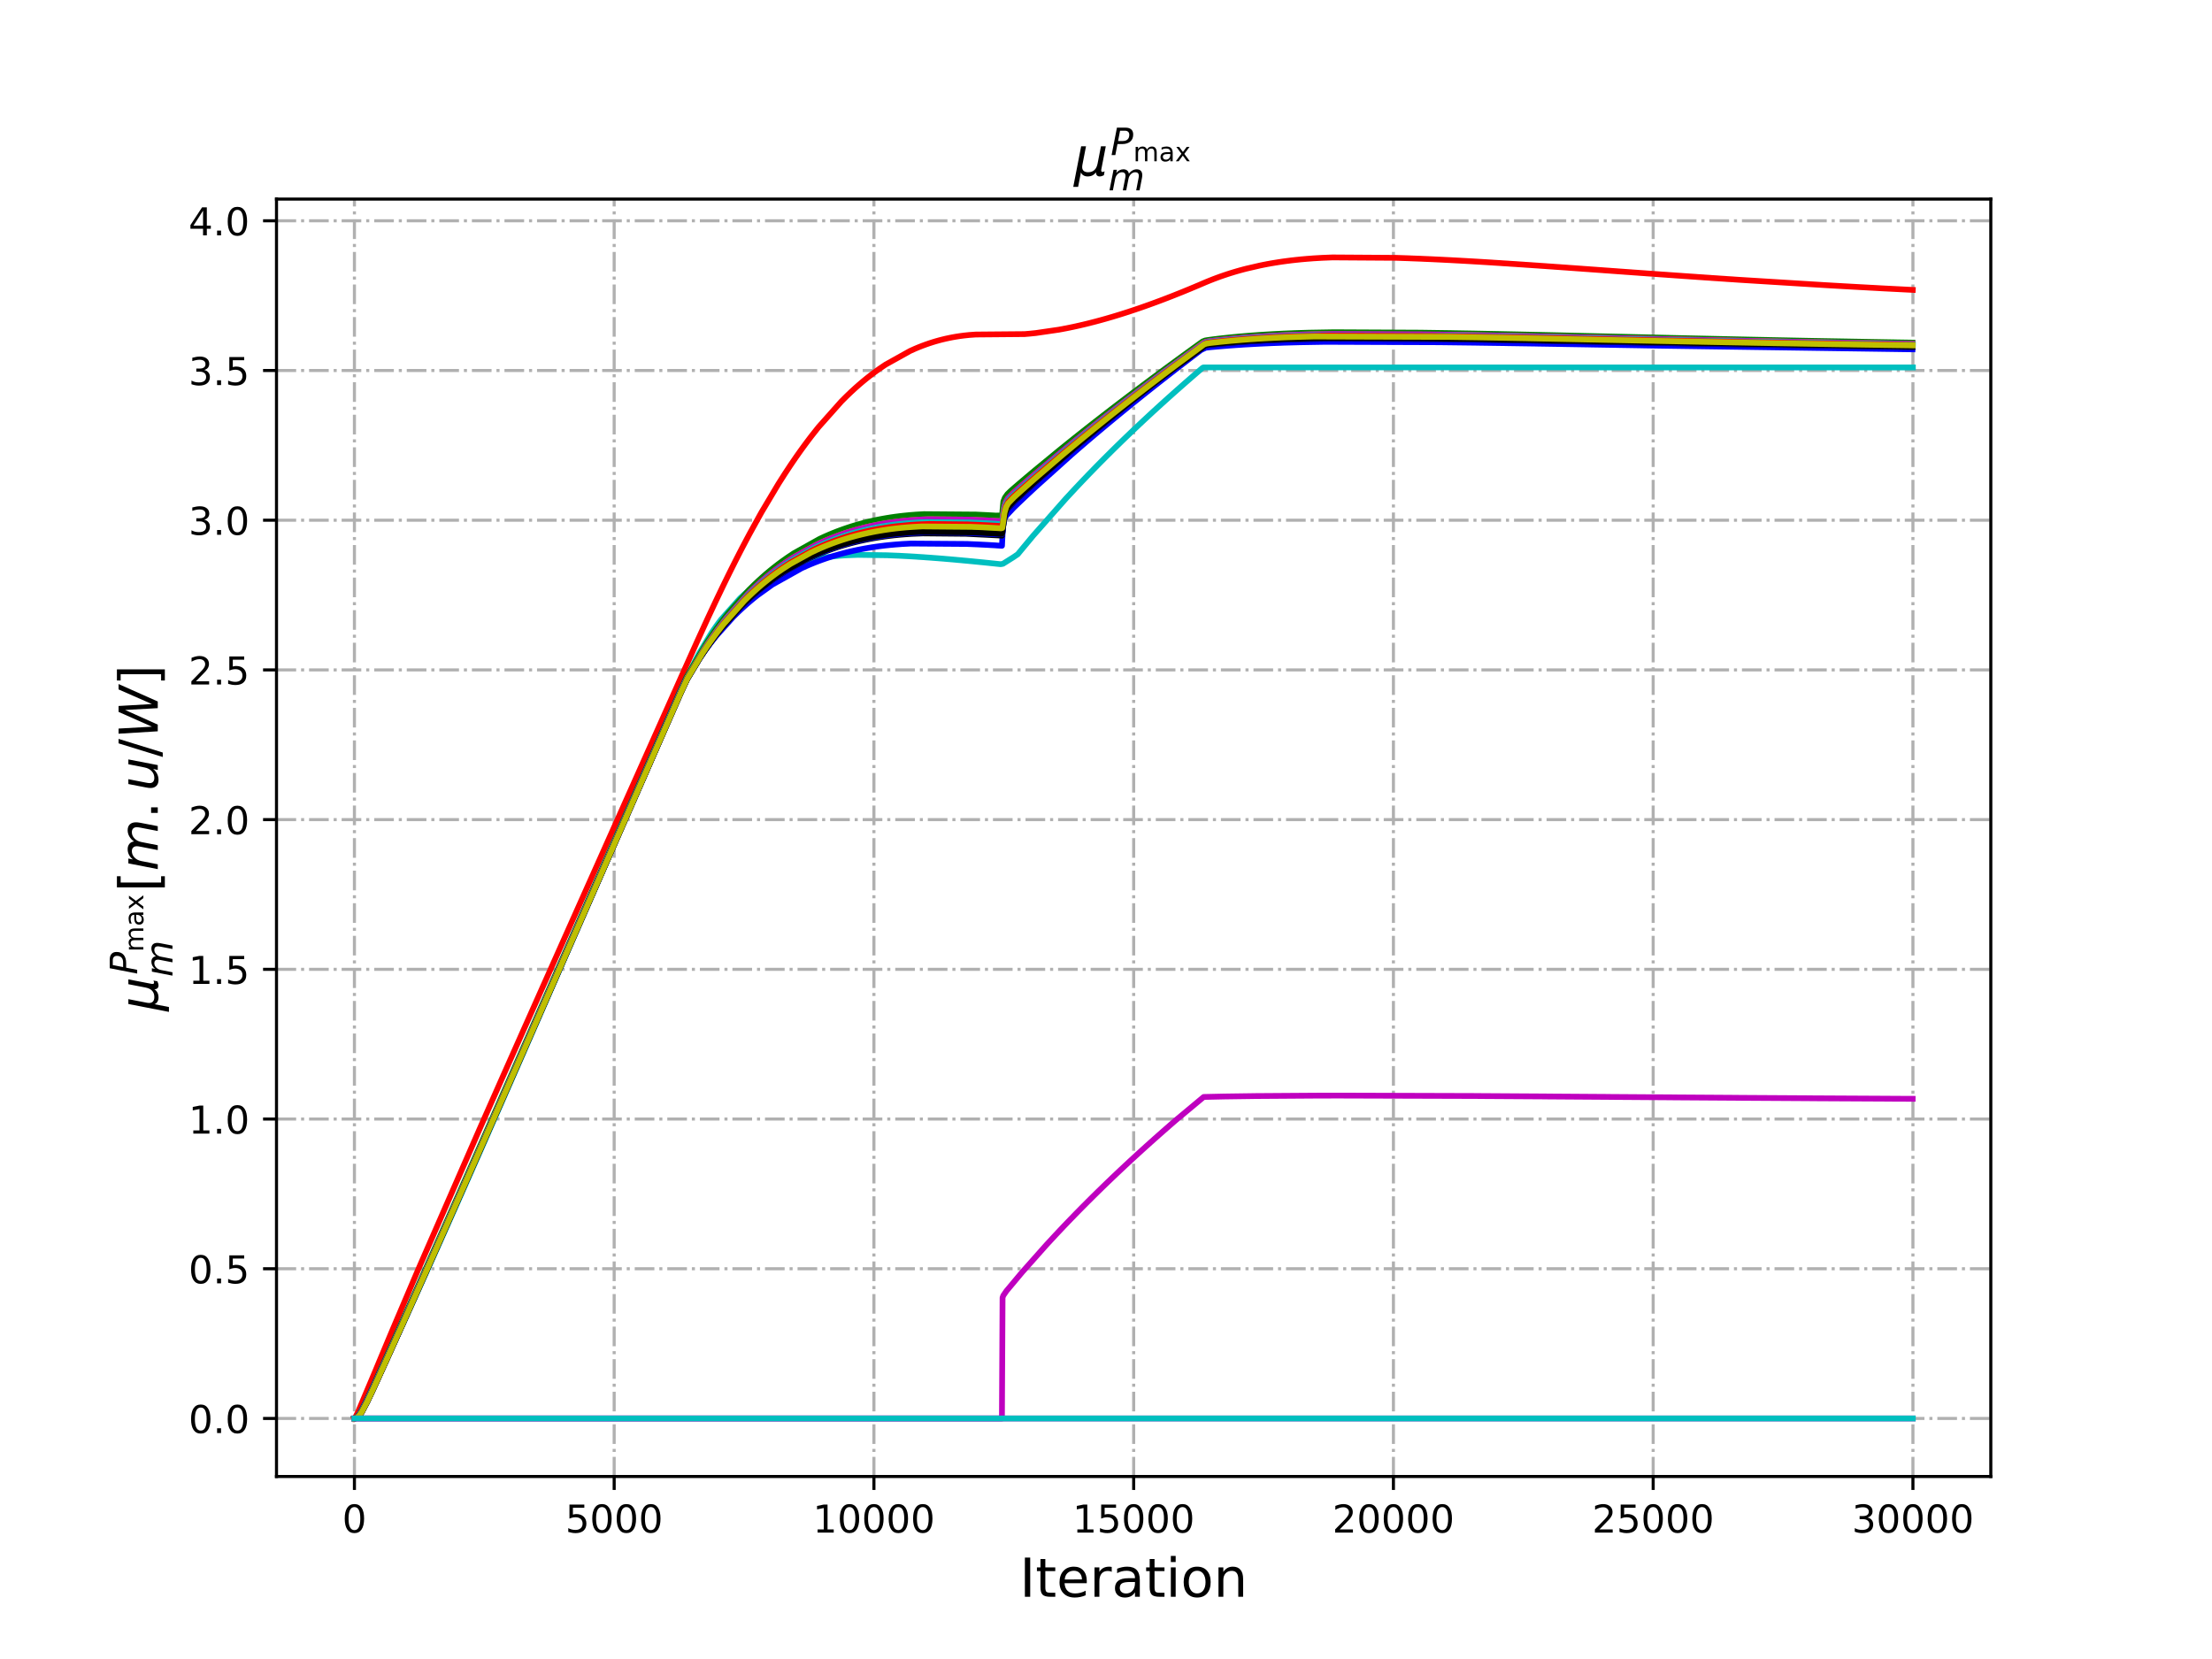 <?xml version="1.0" encoding="utf-8" standalone="no"?>
<!DOCTYPE svg PUBLIC "-//W3C//DTD SVG 1.1//EN"
  "http://www.w3.org/Graphics/SVG/1.1/DTD/svg11.dtd">
<!-- Created with matplotlib (http://matplotlib.org/) -->
<svg height="432pt" version="1.1" viewBox="0 0 576 432" width="576pt" xmlns="http://www.w3.org/2000/svg" xmlns:xlink="http://www.w3.org/1999/xlink">
 <defs>
  <style type="text/css">
*{stroke-linecap:butt;stroke-linejoin:round;}
  </style>
 </defs>
 <g id="figure_1">
  <g id="patch_1">
   <path d="M 0 432 
L 576 432 
L 576 0 
L 0 0 
z
" style="fill:#ffffff;"/>
  </g>
  <g id="axes_1">
   <g id="patch_2">
    <path d="M 72 384.48 
L 518.4 384.48 
L 518.4 51.84 
L 72 51.84 
z
" style="fill:#ffffff;"/>
   </g>
   <g id="matplotlib.axis_1">
    <g id="xtick_1">
     <g id="line2d_1">
      <path clip-path="url(#p0809fd01ac)" d="M 92.291 384.48 
L 92.291 51.84 
" style="fill:none;stroke:#b0b0b0;stroke-dasharray:5.12,1.28,0.8,1.28;stroke-dashoffset:0;stroke-width:0.8;"/>
     </g>
     <g id="line2d_2">
      <defs>
       <path d="M 0 0 
L 0 3.5 
" id="m371a6a36b1" style="stroke:#000000;stroke-width:0.8;"/>
      </defs>
      <g>
       <use style="stroke:#000000;stroke-width:0.8;" x="92.291" xlink:href="#m371a6a36b1" y="384.48"/>
      </g>
     </g>
     <g id="text_1">
      <!-- 0 -->
      <defs>
       <path d="M 31.781 66.406 
Q 24.172 66.406 20.328 58.906 
Q 16.5 51.422 16.5 36.375 
Q 16.5 21.391 20.328 13.891 
Q 24.172 6.391 31.781 6.391 
Q 39.453 6.391 43.281 13.891 
Q 47.125 21.391 47.125 36.375 
Q 47.125 51.422 43.281 58.906 
Q 39.453 66.406 31.781 66.406 
z
M 31.781 74.219 
Q 44.047 74.219 50.516 64.516 
Q 56.984 54.828 56.984 36.375 
Q 56.984 17.969 50.516 8.266 
Q 44.047 -1.422 31.781 -1.422 
Q 19.531 -1.422 13.062 8.266 
Q 6.594 17.969 6.594 36.375 
Q 6.594 54.828 13.062 64.516 
Q 19.531 74.219 31.781 74.219 
z
" id="DejaVuSans-30"/>
      </defs>
      <g transform="translate(89.11 399.078)scale(0.1 -0.1)">
       <use xlink:href="#DejaVuSans-30"/>
      </g>
     </g>
    </g>
    <g id="xtick_2">
     <g id="line2d_3">
      <path clip-path="url(#p0809fd01ac)" d="M 159.93 384.48 
L 159.93 51.84 
" style="fill:none;stroke:#b0b0b0;stroke-dasharray:5.12,1.28,0.8,1.28;stroke-dashoffset:0;stroke-width:0.8;"/>
     </g>
     <g id="line2d_4">
      <g>
       <use style="stroke:#000000;stroke-width:0.8;" x="159.93" xlink:href="#m371a6a36b1" y="384.48"/>
      </g>
     </g>
     <g id="text_2">
      <!-- 5000 -->
      <defs>
       <path d="M 10.797 72.906 
L 49.516 72.906 
L 49.516 64.594 
L 19.828 64.594 
L 19.828 46.734 
Q 21.969 47.469 24.109 47.828 
Q 26.266 48.188 28.422 48.188 
Q 40.625 48.188 47.75 41.5 
Q 54.891 34.812 54.891 23.391 
Q 54.891 11.625 47.562 5.094 
Q 40.234 -1.422 26.906 -1.422 
Q 22.312 -1.422 17.547 -0.641 
Q 12.797 0.141 7.719 1.703 
L 7.719 11.625 
Q 12.109 9.234 16.797 8.062 
Q 21.484 6.891 26.703 6.891 
Q 35.156 6.891 40.078 11.328 
Q 45.016 15.766 45.016 23.391 
Q 45.016 31 40.078 35.438 
Q 35.156 39.891 26.703 39.891 
Q 22.75 39.891 18.812 39.016 
Q 14.891 38.141 10.797 36.281 
z
" id="DejaVuSans-35"/>
      </defs>
      <g transform="translate(147.205 399.078)scale(0.1 -0.1)">
       <use xlink:href="#DejaVuSans-35"/>
       <use x="63.623" xlink:href="#DejaVuSans-30"/>
       <use x="127.246" xlink:href="#DejaVuSans-30"/>
       <use x="190.869" xlink:href="#DejaVuSans-30"/>
      </g>
     </g>
    </g>
    <g id="xtick_3">
     <g id="line2d_5">
      <path clip-path="url(#p0809fd01ac)" d="M 227.568 384.48 
L 227.568 51.84 
" style="fill:none;stroke:#b0b0b0;stroke-dasharray:5.12,1.28,0.8,1.28;stroke-dashoffset:0;stroke-width:0.8;"/>
     </g>
     <g id="line2d_6">
      <g>
       <use style="stroke:#000000;stroke-width:0.8;" x="227.568" xlink:href="#m371a6a36b1" y="384.48"/>
      </g>
     </g>
     <g id="text_3">
      <!-- 10000 -->
      <defs>
       <path d="M 12.406 8.297 
L 28.516 8.297 
L 28.516 63.922 
L 10.984 60.406 
L 10.984 69.391 
L 28.422 72.906 
L 38.281 72.906 
L 38.281 8.297 
L 54.391 8.297 
L 54.391 0 
L 12.406 0 
z
" id="DejaVuSans-31"/>
      </defs>
      <g transform="translate(211.662 399.078)scale(0.1 -0.1)">
       <use xlink:href="#DejaVuSans-31"/>
       <use x="63.623" xlink:href="#DejaVuSans-30"/>
       <use x="127.246" xlink:href="#DejaVuSans-30"/>
       <use x="190.869" xlink:href="#DejaVuSans-30"/>
       <use x="254.492" xlink:href="#DejaVuSans-30"/>
      </g>
     </g>
    </g>
    <g id="xtick_4">
     <g id="line2d_7">
      <path clip-path="url(#p0809fd01ac)" d="M 295.207 384.48 
L 295.207 51.84 
" style="fill:none;stroke:#b0b0b0;stroke-dasharray:5.12,1.28,0.8,1.28;stroke-dashoffset:0;stroke-width:0.8;"/>
     </g>
     <g id="line2d_8">
      <g>
       <use style="stroke:#000000;stroke-width:0.8;" x="295.207" xlink:href="#m371a6a36b1" y="384.48"/>
      </g>
     </g>
     <g id="text_4">
      <!-- 15000 -->
      <g transform="translate(279.301 399.078)scale(0.1 -0.1)">
       <use xlink:href="#DejaVuSans-31"/>
       <use x="63.623" xlink:href="#DejaVuSans-35"/>
       <use x="127.246" xlink:href="#DejaVuSans-30"/>
       <use x="190.869" xlink:href="#DejaVuSans-30"/>
       <use x="254.492" xlink:href="#DejaVuSans-30"/>
      </g>
     </g>
    </g>
    <g id="xtick_5">
     <g id="line2d_9">
      <path clip-path="url(#p0809fd01ac)" d="M 362.845 384.48 
L 362.845 51.84 
" style="fill:none;stroke:#b0b0b0;stroke-dasharray:5.12,1.28,0.8,1.28;stroke-dashoffset:0;stroke-width:0.8;"/>
     </g>
     <g id="line2d_10">
      <g>
       <use style="stroke:#000000;stroke-width:0.8;" x="362.845" xlink:href="#m371a6a36b1" y="384.48"/>
      </g>
     </g>
     <g id="text_5">
      <!-- 20000 -->
      <defs>
       <path d="M 19.188 8.297 
L 53.609 8.297 
L 53.609 0 
L 7.328 0 
L 7.328 8.297 
Q 12.938 14.109 22.625 23.891 
Q 32.328 33.688 34.812 36.531 
Q 39.547 41.844 41.422 45.531 
Q 43.312 49.219 43.312 52.781 
Q 43.312 58.594 39.234 62.25 
Q 35.156 65.922 28.609 65.922 
Q 23.969 65.922 18.812 64.312 
Q 13.672 62.703 7.812 59.422 
L 7.812 69.391 
Q 13.766 71.781 18.938 73 
Q 24.125 74.219 28.422 74.219 
Q 39.75 74.219 46.484 68.547 
Q 53.219 62.891 53.219 53.422 
Q 53.219 48.922 51.531 44.891 
Q 49.859 40.875 45.406 35.406 
Q 44.188 33.984 37.641 27.219 
Q 31.109 20.453 19.188 8.297 
z
" id="DejaVuSans-32"/>
      </defs>
      <g transform="translate(346.939 399.078)scale(0.1 -0.1)">
       <use xlink:href="#DejaVuSans-32"/>
       <use x="63.623" xlink:href="#DejaVuSans-30"/>
       <use x="127.246" xlink:href="#DejaVuSans-30"/>
       <use x="190.869" xlink:href="#DejaVuSans-30"/>
       <use x="254.492" xlink:href="#DejaVuSans-30"/>
      </g>
     </g>
    </g>
    <g id="xtick_6">
     <g id="line2d_11">
      <path clip-path="url(#p0809fd01ac)" d="M 430.484 384.48 
L 430.484 51.84 
" style="fill:none;stroke:#b0b0b0;stroke-dasharray:5.12,1.28,0.8,1.28;stroke-dashoffset:0;stroke-width:0.8;"/>
     </g>
     <g id="line2d_12">
      <g>
       <use style="stroke:#000000;stroke-width:0.8;" x="430.484" xlink:href="#m371a6a36b1" y="384.48"/>
      </g>
     </g>
     <g id="text_6">
      <!-- 25000 -->
      <g transform="translate(414.578 399.078)scale(0.1 -0.1)">
       <use xlink:href="#DejaVuSans-32"/>
       <use x="63.623" xlink:href="#DejaVuSans-35"/>
       <use x="127.246" xlink:href="#DejaVuSans-30"/>
       <use x="190.869" xlink:href="#DejaVuSans-30"/>
       <use x="254.492" xlink:href="#DejaVuSans-30"/>
      </g>
     </g>
    </g>
    <g id="xtick_7">
     <g id="line2d_13">
      <path clip-path="url(#p0809fd01ac)" d="M 498.123 384.48 
L 498.123 51.84 
" style="fill:none;stroke:#b0b0b0;stroke-dasharray:5.12,1.28,0.8,1.28;stroke-dashoffset:0;stroke-width:0.8;"/>
     </g>
     <g id="line2d_14">
      <g>
       <use style="stroke:#000000;stroke-width:0.8;" x="498.123" xlink:href="#m371a6a36b1" y="384.48"/>
      </g>
     </g>
     <g id="text_7">
      <!-- 30000 -->
      <defs>
       <path d="M 40.578 39.312 
Q 47.656 37.797 51.625 33 
Q 55.609 28.219 55.609 21.188 
Q 55.609 10.406 48.188 4.484 
Q 40.766 -1.422 27.094 -1.422 
Q 22.516 -1.422 17.656 -0.516 
Q 12.797 0.391 7.625 2.203 
L 7.625 11.719 
Q 11.719 9.328 16.594 8.109 
Q 21.484 6.891 26.812 6.891 
Q 36.078 6.891 40.938 10.547 
Q 45.797 14.203 45.797 21.188 
Q 45.797 27.641 41.281 31.266 
Q 36.766 34.906 28.719 34.906 
L 20.219 34.906 
L 20.219 43.016 
L 29.109 43.016 
Q 36.375 43.016 40.234 45.922 
Q 44.094 48.828 44.094 54.297 
Q 44.094 59.906 40.109 62.906 
Q 36.141 65.922 28.719 65.922 
Q 24.656 65.922 20.016 65.031 
Q 15.375 64.156 9.812 62.312 
L 9.812 71.094 
Q 15.438 72.656 20.344 73.438 
Q 25.25 74.219 29.594 74.219 
Q 40.828 74.219 47.359 69.109 
Q 53.906 64.016 53.906 55.328 
Q 53.906 49.266 50.438 45.094 
Q 46.969 40.922 40.578 39.312 
z
" id="DejaVuSans-33"/>
      </defs>
      <g transform="translate(482.216 399.078)scale(0.1 -0.1)">
       <use xlink:href="#DejaVuSans-33"/>
       <use x="63.623" xlink:href="#DejaVuSans-30"/>
       <use x="127.246" xlink:href="#DejaVuSans-30"/>
       <use x="190.869" xlink:href="#DejaVuSans-30"/>
       <use x="254.492" xlink:href="#DejaVuSans-30"/>
      </g>
     </g>
    </g>
    <g id="text_8">
     <!-- Iteration -->
     <defs>
      <path d="M 9.812 72.906 
L 19.672 72.906 
L 19.672 0 
L 9.812 0 
z
" id="DejaVuSans-49"/>
      <path d="M 18.312 70.219 
L 18.312 54.688 
L 36.812 54.688 
L 36.812 47.703 
L 18.312 47.703 
L 18.312 18.016 
Q 18.312 11.328 20.141 9.422 
Q 21.969 7.516 27.594 7.516 
L 36.812 7.516 
L 36.812 0 
L 27.594 0 
Q 17.188 0 13.234 3.875 
Q 9.281 7.766 9.281 18.016 
L 9.281 47.703 
L 2.688 47.703 
L 2.688 54.688 
L 9.281 54.688 
L 9.281 70.219 
z
" id="DejaVuSans-74"/>
      <path d="M 56.203 29.594 
L 56.203 25.203 
L 14.891 25.203 
Q 15.484 15.922 20.484 11.062 
Q 25.484 6.203 34.422 6.203 
Q 39.594 6.203 44.453 7.469 
Q 49.312 8.734 54.109 11.281 
L 54.109 2.781 
Q 49.266 0.734 44.188 -0.344 
Q 39.109 -1.422 33.891 -1.422 
Q 20.797 -1.422 13.156 6.188 
Q 5.516 13.812 5.516 26.812 
Q 5.516 40.234 12.766 48.109 
Q 20.016 56 32.328 56 
Q 43.359 56 49.781 48.891 
Q 56.203 41.797 56.203 29.594 
z
M 47.219 32.234 
Q 47.125 39.594 43.094 43.984 
Q 39.062 48.391 32.422 48.391 
Q 24.906 48.391 20.391 44.141 
Q 15.875 39.891 15.188 32.172 
z
" id="DejaVuSans-65"/>
      <path d="M 41.109 46.297 
Q 39.594 47.172 37.812 47.578 
Q 36.031 48 33.891 48 
Q 26.266 48 22.188 43.047 
Q 18.109 38.094 18.109 28.812 
L 18.109 0 
L 9.078 0 
L 9.078 54.688 
L 18.109 54.688 
L 18.109 46.188 
Q 20.953 51.172 25.484 53.578 
Q 30.031 56 36.531 56 
Q 37.453 56 38.578 55.875 
Q 39.703 55.766 41.062 55.516 
z
" id="DejaVuSans-72"/>
      <path d="M 34.281 27.484 
Q 23.391 27.484 19.188 25 
Q 14.984 22.516 14.984 16.5 
Q 14.984 11.719 18.141 8.906 
Q 21.297 6.109 26.703 6.109 
Q 34.188 6.109 38.703 11.406 
Q 43.219 16.703 43.219 25.484 
L 43.219 27.484 
z
M 52.203 31.203 
L 52.203 0 
L 43.219 0 
L 43.219 8.297 
Q 40.141 3.328 35.547 0.953 
Q 30.953 -1.422 24.312 -1.422 
Q 15.922 -1.422 10.953 3.297 
Q 6 8.016 6 15.922 
Q 6 25.141 12.172 29.828 
Q 18.359 34.516 30.609 34.516 
L 43.219 34.516 
L 43.219 35.406 
Q 43.219 41.609 39.141 45 
Q 35.062 48.391 27.688 48.391 
Q 23 48.391 18.547 47.266 
Q 14.109 46.141 10.016 43.891 
L 10.016 52.203 
Q 14.938 54.109 19.578 55.047 
Q 24.219 56 28.609 56 
Q 40.484 56 46.344 49.844 
Q 52.203 43.703 52.203 31.203 
z
" id="DejaVuSans-61"/>
      <path d="M 9.422 54.688 
L 18.406 54.688 
L 18.406 0 
L 9.422 0 
z
M 9.422 75.984 
L 18.406 75.984 
L 18.406 64.594 
L 9.422 64.594 
z
" id="DejaVuSans-69"/>
      <path d="M 30.609 48.391 
Q 23.391 48.391 19.188 42.75 
Q 14.984 37.109 14.984 27.297 
Q 14.984 17.484 19.156 11.844 
Q 23.344 6.203 30.609 6.203 
Q 37.797 6.203 41.984 11.859 
Q 46.188 17.531 46.188 27.297 
Q 46.188 37.016 41.984 42.703 
Q 37.797 48.391 30.609 48.391 
z
M 30.609 56 
Q 42.328 56 49.016 48.375 
Q 55.719 40.766 55.719 27.297 
Q 55.719 13.875 49.016 6.219 
Q 42.328 -1.422 30.609 -1.422 
Q 18.844 -1.422 12.172 6.219 
Q 5.516 13.875 5.516 27.297 
Q 5.516 40.766 12.172 48.375 
Q 18.844 56 30.609 56 
z
" id="DejaVuSans-6f"/>
      <path d="M 54.891 33.016 
L 54.891 0 
L 45.906 0 
L 45.906 32.719 
Q 45.906 40.484 42.875 44.328 
Q 39.844 48.188 33.797 48.188 
Q 26.516 48.188 22.312 43.547 
Q 18.109 38.922 18.109 30.906 
L 18.109 0 
L 9.078 0 
L 9.078 54.688 
L 18.109 54.688 
L 18.109 46.188 
Q 21.344 51.125 25.703 53.562 
Q 30.078 56 35.797 56 
Q 45.219 56 50.047 50.172 
Q 54.891 44.344 54.891 33.016 
z
" id="DejaVuSans-6e"/>
     </defs>
     <g transform="translate(265.508 415.796)scale(0.14 -0.14)">
      <use xlink:href="#DejaVuSans-49"/>
      <use x="29.492" xlink:href="#DejaVuSans-74"/>
      <use x="68.701" xlink:href="#DejaVuSans-65"/>
      <use x="130.225" xlink:href="#DejaVuSans-72"/>
      <use x="171.338" xlink:href="#DejaVuSans-61"/>
      <use x="232.617" xlink:href="#DejaVuSans-74"/>
      <use x="271.826" xlink:href="#DejaVuSans-69"/>
      <use x="299.609" xlink:href="#DejaVuSans-6f"/>
      <use x="360.791" xlink:href="#DejaVuSans-6e"/>
     </g>
    </g>
   </g>
   <g id="matplotlib.axis_2">
    <g id="ytick_1">
     <g id="line2d_15">
      <path clip-path="url(#p0809fd01ac)" d="M 72 369.36 
L 518.4 369.36 
" style="fill:none;stroke:#b0b0b0;stroke-dasharray:5.12,1.28,0.8,1.28;stroke-dashoffset:0;stroke-width:0.8;"/>
     </g>
     <g id="line2d_16">
      <defs>
       <path d="M 0 0 
L -3.5 0 
" id="m4016ae977b" style="stroke:#000000;stroke-width:0.8;"/>
      </defs>
      <g>
       <use style="stroke:#000000;stroke-width:0.8;" x="72" xlink:href="#m4016ae977b" y="369.36"/>
      </g>
     </g>
     <g id="text_9">
      <!-- 0.0 -->
      <defs>
       <path d="M 10.688 12.406 
L 21 12.406 
L 21 0 
L 10.688 0 
z
" id="DejaVuSans-2e"/>
      </defs>
      <g transform="translate(49.097 373.159)scale(0.1 -0.1)">
       <use xlink:href="#DejaVuSans-30"/>
       <use x="63.623" xlink:href="#DejaVuSans-2e"/>
       <use x="95.41" xlink:href="#DejaVuSans-30"/>
      </g>
     </g>
    </g>
    <g id="ytick_2">
     <g id="line2d_17">
      <path clip-path="url(#p0809fd01ac)" d="M 72 330.376 
L 518.4 330.376 
" style="fill:none;stroke:#b0b0b0;stroke-dasharray:5.12,1.28,0.8,1.28;stroke-dashoffset:0;stroke-width:0.8;"/>
     </g>
     <g id="line2d_18">
      <g>
       <use style="stroke:#000000;stroke-width:0.8;" x="72" xlink:href="#m4016ae977b" y="330.376"/>
      </g>
     </g>
     <g id="text_10">
      <!-- 0.5 -->
      <g transform="translate(49.097 334.175)scale(0.1 -0.1)">
       <use xlink:href="#DejaVuSans-30"/>
       <use x="63.623" xlink:href="#DejaVuSans-2e"/>
       <use x="95.41" xlink:href="#DejaVuSans-35"/>
      </g>
     </g>
    </g>
    <g id="ytick_3">
     <g id="line2d_19">
      <path clip-path="url(#p0809fd01ac)" d="M 72 291.392 
L 518.4 291.392 
" style="fill:none;stroke:#b0b0b0;stroke-dasharray:5.12,1.28,0.8,1.28;stroke-dashoffset:0;stroke-width:0.8;"/>
     </g>
     <g id="line2d_20">
      <g>
       <use style="stroke:#000000;stroke-width:0.8;" x="72" xlink:href="#m4016ae977b" y="291.392"/>
      </g>
     </g>
     <g id="text_11">
      <!-- 1.0 -->
      <g transform="translate(49.097 295.191)scale(0.1 -0.1)">
       <use xlink:href="#DejaVuSans-31"/>
       <use x="63.623" xlink:href="#DejaVuSans-2e"/>
       <use x="95.41" xlink:href="#DejaVuSans-30"/>
      </g>
     </g>
    </g>
    <g id="ytick_4">
     <g id="line2d_21">
      <path clip-path="url(#p0809fd01ac)" d="M 72 252.408 
L 518.4 252.408 
" style="fill:none;stroke:#b0b0b0;stroke-dasharray:5.12,1.28,0.8,1.28;stroke-dashoffset:0;stroke-width:0.8;"/>
     </g>
     <g id="line2d_22">
      <g>
       <use style="stroke:#000000;stroke-width:0.8;" x="72" xlink:href="#m4016ae977b" y="252.408"/>
      </g>
     </g>
     <g id="text_12">
      <!-- 1.5 -->
      <g transform="translate(49.097 256.207)scale(0.1 -0.1)">
       <use xlink:href="#DejaVuSans-31"/>
       <use x="63.623" xlink:href="#DejaVuSans-2e"/>
       <use x="95.41" xlink:href="#DejaVuSans-35"/>
      </g>
     </g>
    </g>
    <g id="ytick_5">
     <g id="line2d_23">
      <path clip-path="url(#p0809fd01ac)" d="M 72 213.423 
L 518.4 213.423 
" style="fill:none;stroke:#b0b0b0;stroke-dasharray:5.12,1.28,0.8,1.28;stroke-dashoffset:0;stroke-width:0.8;"/>
     </g>
     <g id="line2d_24">
      <g>
       <use style="stroke:#000000;stroke-width:0.8;" x="72" xlink:href="#m4016ae977b" y="213.423"/>
      </g>
     </g>
     <g id="text_13">
      <!-- 2.0 -->
      <g transform="translate(49.097 217.223)scale(0.1 -0.1)">
       <use xlink:href="#DejaVuSans-32"/>
       <use x="63.623" xlink:href="#DejaVuSans-2e"/>
       <use x="95.41" xlink:href="#DejaVuSans-30"/>
      </g>
     </g>
    </g>
    <g id="ytick_6">
     <g id="line2d_25">
      <path clip-path="url(#p0809fd01ac)" d="M 72 174.439 
L 518.4 174.439 
" style="fill:none;stroke:#b0b0b0;stroke-dasharray:5.12,1.28,0.8,1.28;stroke-dashoffset:0;stroke-width:0.8;"/>
     </g>
     <g id="line2d_26">
      <g>
       <use style="stroke:#000000;stroke-width:0.8;" x="72" xlink:href="#m4016ae977b" y="174.439"/>
      </g>
     </g>
     <g id="text_14">
      <!-- 2.5 -->
      <g transform="translate(49.097 178.239)scale(0.1 -0.1)">
       <use xlink:href="#DejaVuSans-32"/>
       <use x="63.623" xlink:href="#DejaVuSans-2e"/>
       <use x="95.41" xlink:href="#DejaVuSans-35"/>
      </g>
     </g>
    </g>
    <g id="ytick_7">
     <g id="line2d_27">
      <path clip-path="url(#p0809fd01ac)" d="M 72 135.455 
L 518.4 135.455 
" style="fill:none;stroke:#b0b0b0;stroke-dasharray:5.12,1.28,0.8,1.28;stroke-dashoffset:0;stroke-width:0.8;"/>
     </g>
     <g id="line2d_28">
      <g>
       <use style="stroke:#000000;stroke-width:0.8;" x="72" xlink:href="#m4016ae977b" y="135.455"/>
      </g>
     </g>
     <g id="text_15">
      <!-- 3.0 -->
      <g transform="translate(49.097 139.254)scale(0.1 -0.1)">
       <use xlink:href="#DejaVuSans-33"/>
       <use x="63.623" xlink:href="#DejaVuSans-2e"/>
       <use x="95.41" xlink:href="#DejaVuSans-30"/>
      </g>
     </g>
    </g>
    <g id="ytick_8">
     <g id="line2d_29">
      <path clip-path="url(#p0809fd01ac)" d="M 72 96.471 
L 518.4 96.471 
" style="fill:none;stroke:#b0b0b0;stroke-dasharray:5.12,1.28,0.8,1.28;stroke-dashoffset:0;stroke-width:0.8;"/>
     </g>
     <g id="line2d_30">
      <g>
       <use style="stroke:#000000;stroke-width:0.8;" x="72" xlink:href="#m4016ae977b" y="96.471"/>
      </g>
     </g>
     <g id="text_16">
      <!-- 3.5 -->
      <g transform="translate(49.097 100.27)scale(0.1 -0.1)">
       <use xlink:href="#DejaVuSans-33"/>
       <use x="63.623" xlink:href="#DejaVuSans-2e"/>
       <use x="95.41" xlink:href="#DejaVuSans-35"/>
      </g>
     </g>
    </g>
    <g id="ytick_9">
     <g id="line2d_31">
      <path clip-path="url(#p0809fd01ac)" d="M 72 57.487 
L 518.4 57.487 
" style="fill:none;stroke:#b0b0b0;stroke-dasharray:5.12,1.28,0.8,1.28;stroke-dashoffset:0;stroke-width:0.8;"/>
     </g>
     <g id="line2d_32">
      <g>
       <use style="stroke:#000000;stroke-width:0.8;" x="72" xlink:href="#m4016ae977b" y="57.487"/>
      </g>
     </g>
     <g id="text_17">
      <!-- 4.0 -->
      <defs>
       <path d="M 37.797 64.312 
L 12.891 25.391 
L 37.797 25.391 
z
M 35.203 72.906 
L 47.609 72.906 
L 47.609 25.391 
L 58.016 25.391 
L 58.016 17.188 
L 47.609 17.188 
L 47.609 0 
L 37.797 0 
L 37.797 17.188 
L 4.891 17.188 
L 4.891 26.703 
z
" id="DejaVuSans-34"/>
      </defs>
      <g transform="translate(49.097 61.286)scale(0.1 -0.1)">
       <use xlink:href="#DejaVuSans-34"/>
       <use x="63.623" xlink:href="#DejaVuSans-2e"/>
       <use x="95.41" xlink:href="#DejaVuSans-30"/>
      </g>
     </g>
    </g>
    <g id="text_18">
     <!-- $\mu^{P_{\mathrm{max}}}_{m}[m.u/W]$ -->
     <defs>
      <path d="M -1.312 -20.797 
L 13.375 54.688 
L 22.406 54.688 
L 15.766 20.656 
Q 15.578 19.625 15.422 18.359 
Q 15.281 17.094 15.281 15.828 
Q 15.281 11.281 18.141 8.828 
Q 21 6.391 26.312 6.391 
Q 33.547 6.391 37.984 10.484 
Q 42.438 14.594 44 22.797 
L 50.203 54.688 
L 59.188 54.688 
L 51.031 12.641 
Q 50.828 11.719 50.75 11.031 
Q 50.688 10.359 50.688 9.812 
Q 50.688 8.297 51.297 7.594 
Q 51.906 6.891 53.219 6.891 
Q 53.719 6.891 54.562 7.125 
Q 55.422 7.375 56.984 8.016 
L 55.609 0.781 
Q 53.469 -0.297 51.516 -0.859 
Q 49.562 -1.422 47.703 -1.422 
Q 44.484 -1.422 42.656 0.625 
Q 40.828 2.688 40.828 6.297 
Q 38.094 2.391 34.297 0.484 
Q 30.516 -1.422 25.391 -1.422 
Q 20.844 -1.422 17.453 0.672 
Q 14.062 2.781 12.984 6.203 
L 7.719 -20.797 
z
" id="DejaVuSans-Oblique-3bc"/>
      <path d="M 16.891 72.906 
L 39.703 72.906 
Q 49.656 72.906 54.875 68.266 
Q 60.109 63.625 60.109 54.688 
Q 60.109 42.672 52.391 35.984 
Q 44.672 29.297 30.719 29.297 
L 18.312 29.297 
L 12.594 0 
L 2.688 0 
z
M 25.203 64.797 
L 19.922 37.406 
L 32.328 37.406 
Q 40.719 37.406 45.203 41.703 
Q 49.703 46 49.703 54 
Q 49.703 59.125 46.656 61.953 
Q 43.609 64.797 38.094 64.797 
z
" id="DejaVuSans-Oblique-50"/>
      <path d="M 52 44.188 
Q 55.375 50.25 60.062 53.125 
Q 64.75 56 71.094 56 
Q 79.641 56 84.281 50.016 
Q 88.922 44.047 88.922 33.016 
L 88.922 0 
L 79.891 0 
L 79.891 32.719 
Q 79.891 40.578 77.094 44.375 
Q 74.312 48.188 68.609 48.188 
Q 61.625 48.188 57.562 43.547 
Q 53.516 38.922 53.516 30.906 
L 53.516 0 
L 44.484 0 
L 44.484 32.719 
Q 44.484 40.625 41.703 44.406 
Q 38.922 48.188 33.109 48.188 
Q 26.219 48.188 22.156 43.531 
Q 18.109 38.875 18.109 30.906 
L 18.109 0 
L 9.078 0 
L 9.078 54.688 
L 18.109 54.688 
L 18.109 46.188 
Q 21.188 51.219 25.484 53.609 
Q 29.781 56 35.688 56 
Q 41.656 56 45.828 52.969 
Q 50 49.953 52 44.188 
z
" id="DejaVuSans-6d"/>
      <path d="M 54.891 54.688 
L 35.109 28.078 
L 55.906 0 
L 45.312 0 
L 29.391 21.484 
L 13.484 0 
L 2.875 0 
L 24.125 28.609 
L 4.688 54.688 
L 15.281 54.688 
L 29.781 35.203 
L 44.281 54.688 
z
" id="DejaVuSans-78"/>
      <path d="M 89.797 33.016 
L 83.406 0 
L 74.422 0 
L 80.719 32.719 
Q 81.109 34.812 81.297 36.328 
Q 81.5 37.844 81.5 38.922 
Q 81.5 43.312 79.047 45.75 
Q 76.609 48.188 72.219 48.188 
Q 65.672 48.188 60.547 43.281 
Q 55.422 38.375 53.906 30.516 
L 47.906 0 
L 38.922 0 
L 45.312 32.719 
Q 45.703 34.516 45.891 36.047 
Q 46.094 37.594 46.094 38.812 
Q 46.094 43.266 43.656 45.719 
Q 41.219 48.188 36.922 48.188 
Q 30.281 48.188 25.141 43.281 
Q 20.016 38.375 18.5 30.516 
L 12.5 0 
L 3.516 0 
L 14.203 54.688 
L 23.188 54.688 
L 21.484 46.188 
Q 25.141 50.984 30.047 53.484 
Q 34.969 56 40.578 56 
Q 46.531 56 50.359 52.875 
Q 54.203 49.75 54.984 44.188 
Q 59.078 49.953 64.469 52.969 
Q 69.875 56 75.875 56 
Q 82.906 56 86.734 51.953 
Q 90.578 47.906 90.578 40.484 
Q 90.578 38.875 90.375 36.938 
Q 90.188 35.016 89.797 33.016 
z
" id="DejaVuSans-Oblique-6d"/>
      <path d="M 8.594 75.984 
L 29.297 75.984 
L 29.297 69 
L 17.578 69 
L 17.578 -6.203 
L 29.297 -6.203 
L 29.297 -13.188 
L 8.594 -13.188 
z
" id="DejaVuSans-5b"/>
      <path d="M 6.688 21.688 
L 13.094 54.688 
L 22.125 54.688 
L 15.719 22.016 
Q 15.234 19.625 15.016 17.922 
Q 14.797 16.219 14.797 15.094 
Q 14.797 10.938 17.328 8.656 
Q 19.875 6.391 24.516 6.391 
Q 31.734 6.391 37 11.266 
Q 42.281 16.156 43.891 24.422 
L 49.906 54.688 
L 58.891 54.688 
L 48.297 0 
L 39.312 0 
L 41.109 8.594 
Q 37.312 3.812 32.062 1.188 
Q 26.812 -1.422 20.906 -1.422 
Q 13.719 -1.422 9.719 2.516 
Q 5.719 6.453 5.719 13.484 
Q 5.719 14.938 5.953 17.141 
Q 6.203 19.344 6.688 21.688 
z
" id="DejaVuSans-Oblique-75"/>
      <path d="M 25.391 72.906 
L 33.688 72.906 
L 8.297 -9.281 
L 0 -9.281 
z
" id="DejaVuSans-2f"/>
      <path d="M 9.625 72.906 
L 19.188 72.906 
L 22.703 10.891 
L 50.203 72.906 
L 61.188 72.906 
L 64.797 10.891 
L 92 72.906 
L 102 72.906 
L 69.578 0 
L 57.172 0 
L 53.812 60.797 
L 26.516 0 
L 14.109 0 
z
" id="DejaVuSans-Oblique-57"/>
      <path d="M 30.422 75.984 
L 30.422 -13.188 
L 9.719 -13.188 
L 9.719 -6.203 
L 21.391 -6.203 
L 21.391 69 
L 9.719 69 
L 9.719 75.984 
z
" id="DejaVuSans-5d"/>
     </defs>
     <g transform="translate(41.177 263.31)rotate(-90)scale(0.14 -0.14)">
      <use transform="translate(0 0.684)" xlink:href="#DejaVuSans-Oblique-3bc"/>
      <use transform="translate(68.089 38.966)scale(0.7)" xlink:href="#DejaVuSans-Oblique-50"/>
      <use transform="translate(110.301 27.481)scale(0.49)" xlink:href="#DejaVuSans-6d"/>
      <use transform="translate(158.033 27.481)scale(0.49)" xlink:href="#DejaVuSans-61"/>
      <use transform="translate(188.06 27.481)scale(0.49)" xlink:href="#DejaVuSans-78"/>
      <use transform="translate(63.623 -26.659)scale(0.7)" xlink:href="#DejaVuSans-Oblique-6d"/>
      <use transform="translate(221.706 0.684)" xlink:href="#DejaVuSans-5b"/>
      <use transform="translate(260.72 0.684)" xlink:href="#DejaVuSans-Oblique-6d"/>
      <use transform="translate(358.132 0.684)" xlink:href="#DejaVuSans-2e"/>
      <use transform="translate(409.402 0.684)" xlink:href="#DejaVuSans-Oblique-75"/>
      <use transform="translate(472.781 0.684)" xlink:href="#DejaVuSans-2f"/>
      <use transform="translate(506.472 0.684)" xlink:href="#DejaVuSans-Oblique-57"/>
      <use transform="translate(605.349 0.684)" xlink:href="#DejaVuSans-5d"/>
     </g>
    </g>
   </g>
   <g id="line2d_33">
    <path clip-path="url(#p0809fd01ac)" d="M 92.291 369.36 
L 260.9 369.36 
L 261.063 337.915 
L 261.252 337.37 
L 262.077 336.161 
L 265.892 331.6 
L 266.284 331.14 
L 272.44 324.209 
L 272.683 323.943 
L 274.942 321.503 
L 275.199 321.23 
L 276.971 319.351 
L 277.242 319.07 
L 278.744 317.503 
L 279.028 317.215 
L 280.38 315.819 
L 280.664 315.531 
L 281.868 314.307 
L 282.166 314.01 
L 283.289 312.88 
L 283.6 312.576 
L 284.655 311.523 
L 284.966 311.219 
L 285.954 310.244 
L 286.278 309.933 
L 287.225 309.005 
L 287.55 308.693 
L 288.443 307.827 
L 288.781 307.508 
L 289.647 306.673 
L 289.985 306.354 
L 290.797 305.582 
L 291.148 305.254 
L 291.947 304.498 
L 292.298 304.171 
L 293.069 303.446 
L 293.435 303.11 
L 294.179 302.416 
L 294.544 302.081 
L 295.261 301.418 
L 295.626 301.083 
L 296.33 300.436 
L 296.722 300.085 
L 297.425 299.438 
L 297.818 299.087 
L 298.494 298.471 
L 298.9 298.113 
L 299.563 297.512 
L 299.969 297.154 
L 300.618 296.569 
L 301.037 296.202 
L 301.673 295.633 
L 302.092 295.267 
L 302.715 294.713 
L 303.134 294.347 
L 303.729 293.824 
L 304.162 293.45 
L 304.771 292.912 
L 305.217 292.53 
L 305.799 292.023 
L 306.151 291.719 
L 313.442 285.645 
L 318.244 285.536 
L 318.474 285.528 
L 326.321 285.419 
L 326.55 285.412 
L 342.689 285.302 
L 348.398 285.287 
L 384.706 285.396 
L 384.936 285.404 
L 402.63 285.513 
L 402.86 285.521 
L 419.053 285.63 
L 419.283 285.638 
L 435.435 285.747 
L 435.665 285.755 
L 452.602 285.864 
L 452.832 285.872 
L 471.216 285.981 
L 471.446 285.989 
L 492.13 286.098 
L 492.36 286.105 
L 498.055 286.129 
L 498.055 286.129 
" style="fill:none;stroke:#bf00bf;stroke-linecap:square;stroke-width:1.5;"/>
   </g>
   <g id="line2d_34">
    <path clip-path="url(#p0809fd01ac)" d="M 92.291 369.36 
L 92.724 369.251 
L 93.116 368.9 
L 93.847 367.894 
L 95.565 364.705 
L 96.633 362.514 
L 97.256 361.22 
L 98.703 358.156 
L 99.258 356.979 
L 100.962 353.322 
L 101.49 352.191 
L 103.465 347.911 
L 103.965 346.827 
L 106.252 341.829 
L 106.725 340.792 
L 109.431 334.828 
L 109.89 333.814 
L 113.259 326.322 
L 113.705 325.331 
L 118.129 315.406 
L 118.548 314.463 
L 124.69 300.576 
L 125.096 299.656 
L 135.485 275.977 
L 135.877 275.081 
L 157.684 225.08 
L 158.076 224.183 
L 178.828 176.615 
L 179.342 175.507 
L 180.478 173.161 
L 181.56 171.071 
L 182.156 169.972 
L 185.213 164.904 
L 185.713 164.163 
L 186.471 163.072 
L 187.242 162.019 
L 187.783 161.302 
L 192.68 155.82 
L 193.032 155.493 
L 193.735 154.846 
L 194.155 154.479 
L 194.723 153.988 
L 195.25 153.559 
L 195.724 153.177 
L 196.4 152.663 
L 196.806 152.359 
L 197.78 151.673 
L 198.132 151.431 
L 203.651 148.374 
L 203.908 148.265 
L 204.76 147.899 
L 205.031 147.79 
L 205.721 147.517 
L 206.018 147.408 
L 206.614 147.189 
L 206.938 147.08 
L 207.466 146.901 
L 207.818 146.792 
L 208.305 146.636 
L 208.67 146.527 
L 209.116 146.394 
L 209.522 146.285 
L 209.942 146.168 
L 210.388 146.059 
L 210.78 145.957 
L 211.267 145.848 
L 211.632 145.763 
L 212.147 145.653 
L 212.498 145.575 
L 213.093 145.466 
L 213.432 145.396 
L 214.095 145.287 
L 214.406 145.232 
L 215.136 145.123 
L 215.393 145.084 
L 217.111 144.866 
L 218.22 144.757 
L 218.491 144.726 
L 220.033 144.616 
L 220.277 144.601 
L 223.199 144.492 
L 223.429 144.484 
L 231.153 144.593 
L 231.396 144.609 
L 234.17 144.718 
L 234.413 144.733 
L 236.551 144.843 
L 236.794 144.858 
L 238.634 144.967 
L 238.891 144.991 
L 240.622 145.1 
L 240.879 145.123 
L 242.462 145.232 
L 242.719 145.256 
L 244.194 145.365 
L 244.451 145.388 
L 245.831 145.497 
L 246.088 145.521 
L 247.386 145.63 
L 247.643 145.653 
L 248.901 145.763 
L 249.172 145.794 
L 250.444 145.903 
L 250.714 145.934 
L 251.945 146.043 
L 252.216 146.074 
L 253.406 146.184 
L 253.677 146.215 
L 254.827 146.324 
L 255.097 146.355 
L 256.233 146.464 
L 256.504 146.495 
L 257.6 146.605 
L 257.87 146.636 
L 258.952 146.745 
L 259.223 146.776 
L 260.278 146.885 
L 260.549 146.916 
L 261.171 146.807 
L 263.552 145.31 
L 263.863 145.115 
L 265.026 144.328 
L 265.473 143.774 
L 268.719 139.868 
L 269.125 139.385 
L 277.567 129.818 
L 277.824 129.545 
L 280.042 127.152 
L 280.299 126.879 
L 282.004 125.078 
L 282.274 124.797 
L 283.749 123.261 
L 284.033 122.972 
L 285.359 121.608 
L 285.643 121.319 
L 286.82 120.127 
L 287.117 119.83 
L 288.24 118.7 
L 288.551 118.396 
L 289.606 117.343 
L 289.917 117.039 
L 290.891 116.08 
L 291.216 115.768 
L 292.163 114.84 
L 292.488 114.528 
L 293.367 113.679 
L 293.705 113.359 
L 294.571 112.525 
L 294.909 112.205 
L 295.721 111.433 
L 296.073 111.106 
L 296.871 110.349 
L 297.222 110.022 
L 297.993 109.297 
L 298.359 108.962 
L 299.103 108.268 
L 299.468 107.932 
L 300.198 107.254 
L 300.577 106.911 
L 301.281 106.264 
L 301.659 105.921 
L 302.349 105.289 
L 302.742 104.938 
L 303.418 104.322 
L 303.81 103.972 
L 304.46 103.387 
L 304.866 103.028 
L 305.515 102.443 
L 305.921 102.085 
L 306.543 101.531 
L 306.962 101.165 
L 307.585 100.611 
L 308.004 100.245 
L 308.613 99.707 
L 309.046 99.332 
L 309.641 98.81 
L 310.074 98.436 
L 310.655 97.929 
L 311.088 97.555 
L 311.656 97.064 
L 312.103 96.682 
L 312.671 96.19 
L 313.131 95.8 
L 313.388 95.668 
L 498.109 95.676 
L 498.109 95.676 
" style="fill:none;stroke:#00bfbf;stroke-linecap:square;stroke-width:1.5;"/>
   </g>
   <g id="line2d_35">
    <path clip-path="url(#p0809fd01ac)" d="M 92.291 369.36 
L 92.44 369.251 
L 93.238 367.652 
L 97.58 357.368 
L 98.297 355.638 
L 101.49 348.004 
L 102.153 346.43 
L 108.538 331.436 
L 109.146 330.017 
L 125.312 293.021 
L 125.731 292.078 
L 131.4 279.283 
L 131.819 278.34 
L 136.581 267.635 
L 137.014 266.668 
L 141.478 256.649 
L 141.911 255.682 
L 146.131 246.225 
L 146.564 245.258 
L 150.65 236.112 
L 151.082 235.145 
L 155.114 226.124 
L 155.547 225.158 
L 159.564 216.168 
L 159.997 215.201 
L 164.028 206.18 
L 164.461 205.213 
L 168.533 196.099 
L 168.966 195.132 
L 173.092 185.893 
L 173.525 184.926 
L 177.732 175.5 
L 178.165 174.533 
L 181.587 166.915 
L 182.061 165.878 
L 184.252 161.099 
L 184.78 159.968 
L 186.349 156.624 
L 186.944 155.376 
L 188.189 152.78 
L 188.865 151.392 
L 189.893 149.295 
L 190.692 147.696 
L 191.557 145.973 
L 192.531 144.071 
L 193.275 142.628 
L 194.601 140.118 
L 195.237 138.925 
L 197.861 134.169 
L 198.375 133.256 
L 202.677 126.037 
L 203.056 125.436 
L 204.409 123.315 
L 204.855 122.637 
L 205.87 121.101 
L 206.384 120.345 
L 207.195 119.16 
L 207.804 118.294 
L 208.494 117.32 
L 209.225 116.314 
L 209.82 115.503 
L 210.753 114.263 
L 211.281 113.569 
L 212.742 111.722 
L 213.188 111.168 
L 219.073 104.549 
L 219.37 104.252 
L 220.439 103.184 
L 220.764 102.872 
L 221.602 102.069 
L 221.968 101.734 
L 222.671 101.087 
L 223.077 100.728 
L 223.686 100.19 
L 224.132 99.808 
L 224.673 99.348 
L 225.187 98.927 
L 225.674 98.529 
L 226.256 98.069 
L 226.702 97.718 
L 227.392 97.196 
L 227.798 96.892 
L 228.664 96.268 
L 229.043 95.995 
L 230.328 95.13 
L 230.666 94.904 
L 236.983 91.387 
L 237.227 91.278 
L 238.214 90.834 
L 238.471 90.725 
L 239.256 90.397 
L 239.54 90.288 
L 240.23 90.015 
L 240.541 89.906 
L 241.15 89.68 
L 241.475 89.571 
L 242.029 89.376 
L 242.381 89.267 
L 242.882 89.103 
L 243.247 88.994 
L 243.707 88.853 
L 244.113 88.744 
L 244.545 88.62 
L 244.978 88.51 
L 245.371 88.409 
L 245.831 88.3 
L 246.209 88.206 
L 246.723 88.097 
L 247.075 88.019 
L 247.63 87.91 
L 247.968 87.84 
L 248.59 87.731 
L 248.901 87.676 
L 249.605 87.567 
L 249.902 87.52 
L 250.741 87.411 
L 251.025 87.372 
L 252.067 87.263 
L 252.337 87.232 
L 253.893 87.123 
L 254.137 87.107 
L 266.812 86.998 
L 267.069 86.974 
L 268.354 86.865 
L 268.625 86.834 
L 269.707 86.725 
L 275.754 85.844 
L 276.079 85.782 
L 276.701 85.672 
L 277.039 85.602 
L 277.634 85.493 
L 277.972 85.423 
L 278.527 85.314 
L 278.879 85.236 
L 279.42 85.127 
L 279.772 85.049 
L 280.286 84.939 
L 280.651 84.854 
L 281.151 84.745 
L 281.53 84.651 
L 282.017 84.542 
L 282.396 84.448 
L 282.869 84.339 
L 283.262 84.238 
L 283.722 84.129 
L 284.128 84.019 
L 284.574 83.91 
L 284.98 83.801 
L 285.413 83.692 
L 285.832 83.575 
L 286.251 83.466 
L 286.671 83.349 
L 287.077 83.24 
L 287.509 83.115 
L 287.915 83.006 
L 288.362 82.873 
L 288.754 82.764 
L 289.214 82.624 
L 289.606 82.515 
L 290.08 82.367 
L 290.459 82.257 
L 290.932 82.109 
L 291.297 82 
L 291.771 81.852 
L 292.122 81.743 
L 292.609 81.587 
L 292.961 81.478 
L 293.462 81.314 
L 293.813 81.205 
L 294.341 81.025 
L 294.679 80.916 
L 295.207 80.737 
L 295.545 80.628 
L 296.086 80.441 
L 296.424 80.332 
L 296.979 80.137 
L 297.304 80.027 
L 297.872 79.825 
L 298.196 79.716 
L 298.792 79.497 
L 299.116 79.388 
L 299.725 79.162 
L 300.036 79.053 
L 300.645 78.827 
L 300.956 78.718 
L 301.592 78.476 
L 301.903 78.367 
L 302.552 78.117 
L 302.85 78.008 
L 303.513 77.751 
L 303.81 77.642 
L 304.5 77.369 
L 304.798 77.26 
L 305.501 76.979 
L 305.785 76.87 
L 306.502 76.581 
L 306.786 76.472 
L 307.517 76.176 
L 307.801 76.067 
L 308.572 75.747 
L 308.843 75.638 
L 309.614 75.318 
L 309.884 75.209 
L 310.682 74.874 
L 310.953 74.765 
L 311.778 74.414 
L 312.049 74.305 
L 312.915 73.93 
L 313.172 73.821 
L 314.01 73.463 
L 314.281 73.353 
L 315.038 73.042 
L 315.322 72.932 
L 316.012 72.659 
L 316.31 72.55 
L 316.946 72.309 
L 317.257 72.199 
L 317.852 71.981 
L 318.177 71.872 
L 318.731 71.677 
L 319.07 71.568 
L 319.597 71.389 
L 319.949 71.279 
L 320.449 71.116 
L 320.815 71.007 
L 321.288 70.858 
L 321.667 70.749 
L 322.113 70.617 
L 322.506 70.508 
L 322.939 70.383 
L 323.358 70.274 
L 323.777 70.157 
L 324.21 70.048 
L 324.44 69.985 
L 328.147 69.128 
L 328.688 69.018 
L 329.026 68.948 
L 329.608 68.839 
L 329.946 68.769 
L 330.568 68.66 
L 330.893 68.597 
L 331.556 68.488 
L 331.867 68.434 
L 332.57 68.324 
L 332.881 68.27 
L 333.639 68.161 
L 333.937 68.114 
L 334.748 68.005 
L 335.032 67.966 
L 335.898 67.857 
L 336.182 67.818 
L 337.17 67.708 
L 337.44 67.677 
L 338.509 67.568 
L 338.78 67.537 
L 340.038 67.428 
L 340.295 67.404 
L 341.742 67.295 
L 341.999 67.272 
L 343.866 67.163 
L 344.109 67.147 
L 346.774 67.038 
L 347.004 67.03 
L 363.495 67.139 
L 363.725 67.147 
L 367.025 67.256 
L 367.269 67.272 
L 370.204 67.381 
L 370.448 67.397 
L 373.032 67.506 
L 373.275 67.521 
L 375.616 67.631 
L 375.859 67.646 
L 378.051 67.755 
L 378.294 67.771 
L 380.35 67.88 
L 380.594 67.896 
L 382.555 68.005 
L 382.799 68.02 
L 384.679 68.13 
L 384.923 68.145 
L 386.735 68.254 
L 386.979 68.27 
L 388.751 68.379 
L 389.008 68.402 
L 390.821 68.512 
L 391.078 68.535 
L 392.863 68.644 
L 393.12 68.668 
L 394.866 68.777 
L 395.123 68.8 
L 396.827 68.909 
L 397.084 68.933 
L 398.775 69.042 
L 399.032 69.065 
L 400.696 69.174 
L 400.953 69.198 
L 402.59 69.307 
L 402.847 69.33 
L 404.47 69.439 
L 404.727 69.463 
L 406.351 69.572 
L 406.608 69.595 
L 408.204 69.704 
L 408.461 69.728 
L 410.057 69.837 
L 410.314 69.86 
L 411.897 69.97 
L 412.154 69.993 
L 413.737 70.102 
L 413.994 70.126 
L 415.576 70.235 
L 415.833 70.258 
L 417.416 70.367 
L 417.673 70.391 
L 419.242 70.5 
L 419.499 70.523 
L 421.069 70.632 
L 421.326 70.656 
L 422.908 70.765 
L 423.166 70.788 
L 424.748 70.897 
L 425.005 70.921 
L 426.588 71.03 
L 426.845 71.053 
L 428.428 71.162 
L 428.685 71.186 
L 430.281 71.295 
L 430.538 71.318 
L 432.148 71.428 
L 432.405 71.451 
L 434.015 71.56 
L 434.272 71.584 
L 435.895 71.693 
L 436.152 71.716 
L 437.775 71.825 
L 438.032 71.849 
L 439.683 71.958 
L 439.94 71.981 
L 441.59 72.09 
L 441.847 72.114 
L 443.511 72.223 
L 443.768 72.246 
L 445.446 72.355 
L 445.703 72.379 
L 447.407 72.488 
L 447.664 72.511 
L 449.369 72.62 
L 449.626 72.644 
L 451.357 72.753 
L 451.614 72.776 
L 453.156 72.878 
L 475.41 74.258 
L 477.303 74.367 
L 477.547 74.383 
L 479.481 74.492 
L 479.725 74.507 
L 481.686 74.616 
L 481.93 74.632 
L 483.932 74.741 
L 484.176 74.757 
L 486.205 74.866 
L 486.448 74.882 
L 488.518 74.991 
L 488.761 75.006 
L 490.29 75.092 
L 498.082 75.49 
L 498.082 75.49 
" style="fill:none;stroke:#ff0000;stroke-linecap:square;stroke-width:1.5;"/>
   </g>
   <g id="line2d_36">
    <path clip-path="url(#p0809fd01ac)" d="M 92.291 369.36 
L 92.629 369.251 
L 93.021 368.9 
L 93.711 367.941 
L 95.118 365.29 
L 96.687 361.945 
L 97.174 360.885 
L 100.056 354.515 
L 100.502 353.525 
L 104.06 345.595 
L 104.493 344.628 
L 108.687 335.233 
L 109.119 334.266 
L 114.192 322.844 
L 114.612 321.901 
L 120.631 308.295 
L 121.051 307.352 
L 128.302 290.908 
L 128.708 289.988 
L 136.973 271.206 
L 137.379 270.286 
L 146.524 249.476 
L 146.929 248.556 
L 156.521 226.717 
L 156.926 225.797 
L 166.545 203.896 
L 166.95 202.976 
L 176.352 181.573 
L 176.758 180.653 
L 178.76 176.311 
L 184.063 167.36 
L 184.536 166.65 
L 185.416 165.348 
L 186.011 164.498 
L 186.687 163.547 
L 187.486 162.463 
L 188.04 161.723 
L 189.285 160.124 
L 189.745 159.547 
L 195.061 153.583 
L 195.359 153.286 
L 196.36 152.296 
L 196.698 151.977 
L 197.482 151.236 
L 197.861 150.893 
L 198.524 150.293 
L 198.943 149.926 
L 199.525 149.419 
L 199.999 149.022 
L 200.513 148.593 
L 201.054 148.156 
L 201.527 147.774 
L 202.15 147.291 
L 202.582 146.955 
L 203.34 146.394 
L 203.732 146.106 
L 204.679 145.435 
L 205.044 145.178 
L 206.478 144.227 
L 206.803 144.016 
L 213.378 140.352 
L 213.608 140.242 
L 214.703 139.736 
L 214.96 139.626 
L 215.894 139.213 
L 216.164 139.104 
L 216.949 138.777 
L 217.233 138.667 
L 217.936 138.387 
L 218.234 138.278 
L 218.856 138.044 
L 219.167 137.935 
L 219.749 137.724 
L 220.074 137.615 
L 220.615 137.428 
L 220.953 137.319 
L 221.454 137.155 
L 221.805 137.046 
L 222.279 136.898 
L 222.658 136.788 
L 223.118 136.648 
L 223.523 136.539 
L 223.956 136.414 
L 224.362 136.305 
L 224.768 136.196 
L 225.201 136.087 
L 225.593 135.985 
L 226.053 135.876 
L 226.432 135.783 
L 226.919 135.673 
L 227.284 135.588 
L 227.812 135.479 
L 228.163 135.401 
L 228.718 135.291 
L 229.056 135.221 
L 229.651 135.112 
L 229.976 135.05 
L 230.612 134.941 
L 230.923 134.886 
L 231.613 134.777 
L 231.924 134.722 
L 232.695 134.613 
L 232.993 134.566 
L 233.859 134.457 
L 234.143 134.418 
L 235.103 134.309 
L 235.374 134.278 
L 236.483 134.169 
L 236.753 134.137 
L 238.16 134.028 
L 238.417 134.005 
L 240.365 133.896 
L 240.609 133.88 
L 254.164 133.989 
L 254.407 134.005 
L 256.802 134.114 
L 257.045 134.13 
L 259.007 134.239 
L 259.25 134.254 
L 260.928 134.239 
L 261.279 130.574 
L 261.685 129.569 
L 262.334 128.664 
L 263.227 127.799 
L 263.647 127.432 
L 264.228 126.925 
L 264.675 126.543 
L 265.243 126.052 
L 265.703 125.662 
L 266.257 125.187 
L 266.731 124.789 
L 267.286 124.313 
L 267.773 123.908 
L 268.314 123.448 
L 268.801 123.043 
L 269.328 122.598 
L 269.721 122.271 
L 275.565 117.46 
L 276.106 117.023 
L 276.593 116.626 
L 277.147 116.181 
L 277.621 115.799 
L 278.175 115.355 
L 278.649 114.973 
L 279.217 114.521 
L 279.69 114.139 
L 280.286 113.671 
L 280.759 113.289 
L 281.354 112.821 
L 281.814 112.454 
L 282.423 111.979 
L 282.883 111.612 
L 283.492 111.137 
L 283.952 110.77 
L 284.588 110.279 
L 285.047 109.913 
L 285.697 109.414 
L 286.143 109.063 
L 286.779 108.572 
L 287.225 108.221 
L 287.888 107.714 
L 288.335 107.363 
L 289.011 106.849 
L 289.444 106.513 
L 290.107 106.007 
L 290.54 105.671 
L 291.216 105.157 
L 291.649 104.821 
L 292.352 104.291 
L 292.772 103.972 
L 293.462 103.449 
L 293.881 103.129 
L 294.584 102.599 
L 295.004 102.28 
L 295.734 101.734 
L 296.154 101.414 
L 296.884 100.868 
L 297.304 100.549 
L 298.061 99.987 
L 298.48 99.668 
L 299.252 99.099 
L 299.657 98.794 
L 300.415 98.233 
L 300.821 97.929 
L 301.605 97.352 
L 302.011 97.048 
L 302.796 96.471 
L 303.202 96.167 
L 304.013 95.574 
L 304.419 95.27 
L 305.258 94.662 
L 305.664 94.358 
L 306.502 93.75 
L 306.895 93.461 
L 307.72 92.861 
L 308.112 92.573 
L 308.964 91.957 
L 309.357 91.668 
L 310.223 91.044 
L 310.615 90.756 
L 311.494 90.124 
L 311.886 89.836 
L 312.779 89.197 
L 313.158 88.924 
L 313.834 88.659 
L 314.497 88.549 
L 314.795 88.503 
L 315.647 88.393 
L 315.931 88.354 
L 316.851 88.245 
L 317.135 88.206 
L 318.123 88.097 
L 318.393 88.066 
L 319.408 87.957 
L 319.678 87.926 
L 320.774 87.817 
L 321.045 87.785 
L 322.235 87.676 
L 322.506 87.645 
L 323.804 87.536 
L 324.061 87.512 
L 325.428 87.403 
L 325.685 87.38 
L 327.2 87.271 
L 327.457 87.247 
L 329.161 87.138 
L 329.405 87.123 
L 331.258 87.013 
L 331.502 86.998 
L 333.68 86.889 
L 333.923 86.873 
L 336.629 86.764 
L 336.872 86.748 
L 340.511 86.639 
L 340.741 86.631 
L 346.964 86.522 
L 347.194 86.514 
L 370.164 86.624 
L 370.394 86.631 
L 377.902 86.741 
L 378.132 86.748 
L 384.422 86.858 
L 384.652 86.865 
L 390.334 86.974 
L 390.564 86.982 
L 395.894 87.091 
L 396.124 87.099 
L 401.237 87.208 
L 401.467 87.216 
L 406.432 87.325 
L 406.662 87.333 
L 411.532 87.442 
L 411.762 87.45 
L 416.185 87.551 
L 429.754 87.863 
L 434.569 87.972 
L 434.664 87.98 
L 449.017 88.292 
L 449.247 88.3 
L 454.523 88.409 
L 454.753 88.417 
L 460.177 88.526 
L 460.407 88.534 
L 465.994 88.643 
L 466.224 88.651 
L 471.717 88.76 
L 493.415 89.142 
L 493.645 89.15 
L 498.001 89.22 
L 498.001 89.22 
" style="fill:none;stroke:#008000;stroke-linecap:square;stroke-width:1.5;"/>
   </g>
   <g id="line2d_37">
    <path clip-path="url(#p0809fd01ac)" d="M 92.291 369.36 
L 92.697 369.251 
L 93.103 368.892 
L 93.82 367.902 
L 95.308 365.111 
L 96.674 362.234 
L 97.201 361.103 
L 99.474 356.137 
L 99.948 355.1 
L 102.707 349.01 
L 103.167 347.997 
L 106.454 340.691 
L 106.901 339.701 
L 110.851 330.867 
L 111.284 329.9 
L 116.113 319.039 
L 116.533 318.096 
L 122.593 304.397 
L 123.012 303.453 
L 130.886 285.575 
L 131.291 284.655 
L 141.018 262.504 
L 141.424 261.584 
L 152.746 235.754 
L 153.152 234.834 
L 164.894 208.036 
L 165.3 207.116 
L 176.609 181.316 
L 177.015 180.396 
L 178.584 177.051 
L 180.762 173.504 
L 181.209 172.825 
L 182.142 171.43 
L 182.724 170.595 
L 183.414 169.621 
L 184.212 168.537 
L 184.766 167.796 
L 186.146 166.042 
L 186.593 165.489 
L 190.894 160.693 
L 191.192 160.397 
L 192.193 159.407 
L 192.531 159.087 
L 193.302 158.362 
L 193.681 158.019 
L 194.331 157.434 
L 194.763 157.06 
L 195.332 156.569 
L 195.819 156.164 
L 196.319 155.75 
L 196.887 155.298 
L 197.239 155.017 
L 201.135 152.218 
L 208.751 147.953 
L 208.995 147.844 
L 210.023 147.376 
L 210.28 147.267 
L 211.118 146.909 
L 211.389 146.8 
L 212.133 146.495 
L 212.417 146.386 
L 213.066 146.137 
L 213.364 146.028 
L 213.973 145.802 
L 214.284 145.692 
L 214.839 145.497 
L 215.163 145.388 
L 215.691 145.209 
L 216.043 145.1 
L 216.543 144.936 
L 216.908 144.827 
L 217.382 144.679 
L 217.774 144.57 
L 218.22 144.437 
L 218.613 144.328 
L 219.032 144.211 
L 219.452 144.102 
L 219.857 143.993 
L 220.29 143.884 
L 220.683 143.782 
L 221.156 143.673 
L 221.535 143.579 
L 222.022 143.47 
L 222.387 143.385 
L 222.915 143.275 
L 223.266 143.197 
L 223.834 143.088 
L 224.173 143.018 
L 224.754 142.909 
L 225.079 142.847 
L 225.715 142.737 
L 226.026 142.683 
L 226.702 142.574 
L 227.014 142.519 
L 227.758 142.41 
L 228.055 142.363 
L 228.88 142.254 
L 229.164 142.215 
L 230.057 142.106 
L 230.341 142.067 
L 231.396 141.958 
L 231.667 141.927 
L 232.885 141.817 
L 233.142 141.794 
L 234.603 141.685 
L 234.86 141.661 
L 236.97 141.552 
L 237.213 141.537 
L 251.85 141.646 
L 252.094 141.661 
L 254.745 141.771 
L 254.989 141.786 
L 257.18 141.895 
L 257.424 141.911 
L 259.345 142.02 
L 259.602 142.043 
L 260.914 142.121 
L 261.198 136.25 
L 261.536 135.19 
L 262.064 134.247 
L 264.025 132.149 
L 264.35 131.837 
L 265.216 131.003 
L 265.554 130.683 
L 266.379 129.896 
L 266.717 129.576 
L 267.516 128.82 
L 267.867 128.493 
L 268.625 127.783 
L 268.977 127.456 
L 269.721 126.762 
L 278.96 118.45 
L 279.393 118.076 
L 279.988 117.554 
L 280.434 117.172 
L 281.03 116.649 
L 281.476 116.267 
L 282.044 115.776 
L 282.504 115.386 
L 283.072 114.895 
L 283.532 114.505 
L 284.087 114.029 
L 284.56 113.632 
L 285.115 113.156 
L 285.602 112.751 
L 286.143 112.291 
L 286.63 111.885 
L 287.171 111.425 
L 287.672 111.012 
L 288.199 110.568 
L 288.7 110.154 
L 289.214 109.726 
L 289.728 109.305 
L 290.242 108.876 
L 290.756 108.455 
L 291.257 108.041 
L 291.771 107.62 
L 292.271 107.207 
L 292.812 106.771 
L 293.313 106.357 
L 293.868 105.913 
L 294.368 105.5 
L 294.936 105.048 
L 295.423 104.65 
L 295.978 104.205 
L 296.451 103.823 
L 297.019 103.371 
L 297.493 102.989 
L 298.061 102.537 
L 298.535 102.155 
L 299.13 101.687 
L 299.59 101.321 
L 300.171 100.861 
L 300.631 100.494 
L 301.24 100.019 
L 301.7 99.652 
L 302.309 99.176 
L 302.755 98.826 
L 303.378 98.342 
L 303.837 97.976 
L 304.487 97.477 
L 304.933 97.126 
L 305.569 96.635 
L 306.015 96.284 
L 306.678 95.777 
L 307.125 95.426 
L 307.801 94.912 
L 308.234 94.576 
L 308.897 94.07 
L 309.33 93.734 
L 310.006 93.22 
L 310.439 92.884 
L 311.142 92.354 
L 311.575 92.019 
L 312.292 91.481 
L 312.725 91.146 
L 313.983 90.545 
L 314.944 90.436 
L 315.214 90.405 
L 316.432 90.296 
L 316.689 90.273 
L 317.974 90.163 
L 318.231 90.14 
L 319.624 90.031 
L 319.881 90.007 
L 321.423 89.898 
L 321.681 89.875 
L 323.385 89.766 
L 323.642 89.742 
L 325.577 89.633 
L 325.82 89.618 
L 327.903 89.508 
L 328.147 89.493 
L 330.595 89.384 
L 330.839 89.368 
L 333.842 89.259 
L 334.085 89.243 
L 338.103 89.134 
L 338.333 89.126 
L 344.637 89.017 
L 344.867 89.009 
L 375.169 89.119 
L 375.399 89.126 
L 384.368 89.236 
L 384.598 89.243 
L 392.376 89.352 
L 392.606 89.36 
L 399.817 89.469 
L 400.047 89.477 
L 406.946 89.586 
L 407.176 89.594 
L 413.926 89.703 
L 414.156 89.711 
L 420.839 89.82 
L 421.069 89.828 
L 427.778 89.937 
L 428.008 89.945 
L 434.678 90.054 
L 498.001 90.966 
L 498.001 90.966 
" style="fill:none;stroke:#0000ff;stroke-linecap:square;stroke-width:1.5;"/>
   </g>
   <g id="line2d_38">
    <path clip-path="url(#p0809fd01ac)" d="M 92.291 369.36 
L 92.846 369.251 
L 93.36 368.83 
L 94.117 367.793 
L 95.578 365.048 
L 96.999 362.047 
L 97.513 360.939 
L 99.961 355.567 
L 100.421 354.554 
L 103.411 347.934 
L 103.857 346.944 
L 107.388 339.077 
L 107.821 338.11 
L 112.041 328.653 
L 112.474 327.686 
L 117.75 315.796 
L 118.169 314.852 
L 124.676 300.124 
L 125.082 299.204 
L 133.063 281.077 
L 133.469 280.156 
L 143.088 258.255 
L 144.062 256.041 
L 154.803 231.551 
L 155.208 230.631 
L 166.139 205.705 
L 166.545 204.785 
L 177.11 180.7 
L 177.516 179.78 
L 178.882 176.903 
L 181.966 171.788 
L 182.399 171.126 
L 183.332 169.73 
L 183.887 168.927 
L 184.591 167.929 
L 185.348 166.892 
L 185.916 166.128 
L 187.107 164.592 
L 187.567 164.015 
L 192.788 158.16 
L 193.086 157.863 
L 194.033 156.935 
L 194.371 156.616 
L 195.115 155.922 
L 195.494 155.579 
L 196.13 155.01 
L 196.563 154.635 
L 197.131 154.144 
L 197.618 153.739 
L 198.118 153.325 
L 198.686 152.873 
L 199.146 152.507 
L 199.823 151.992 
L 200.242 151.673 
L 201.067 151.072 
L 201.446 150.799 
L 202.555 150.035 
L 202.907 149.794 
L 205.153 148.374 
L 205.45 148.195 
L 209.617 145.918 
L 209.847 145.809 
L 211.118 145.201 
L 211.362 145.092 
L 212.336 144.655 
L 212.593 144.546 
L 213.418 144.195 
L 213.689 144.086 
L 214.406 143.798 
L 214.69 143.689 
L 215.339 143.439 
L 215.65 143.33 
L 216.259 143.104 
L 216.57 142.995 
L 217.125 142.8 
L 217.463 142.691 
L 217.991 142.511 
L 218.342 142.402 
L 218.843 142.238 
L 219.208 142.129 
L 219.668 141.989 
L 220.047 141.88 
L 220.48 141.755 
L 220.872 141.646 
L 221.291 141.529 
L 221.711 141.42 
L 222.116 141.311 
L 222.563 141.201 
L 222.942 141.108 
L 223.402 140.999 
L 223.78 140.905 
L 224.281 140.796 
L 224.633 140.718 
L 225.147 140.609 
L 225.498 140.531 
L 226.067 140.422 
L 226.405 140.352 
L 227.014 140.242 
L 227.338 140.18 
L 227.974 140.071 
L 228.285 140.016 
L 228.975 139.907 
L 229.273 139.86 
L 230.017 139.751 
L 230.314 139.704 
L 231.167 139.595 
L 231.451 139.556 
L 232.384 139.447 
L 232.668 139.408 
L 233.777 139.299 
L 234.048 139.268 
L 235.374 139.159 
L 235.631 139.135 
L 237.295 139.026 
L 237.538 139.01 
L 240.176 138.901 
L 240.406 138.894 
L 251.553 139.003 
L 260.819 139.463 
L 260.914 139.471 
L 260.928 139.432 
L 261.144 137.545 
L 261.536 134.769 
L 261.969 133.288 
L 262.51 132.305 
L 264.174 130.551 
L 264.526 130.223 
L 265.27 129.53 
L 265.649 129.186 
L 266.366 128.524 
L 266.744 128.181 
L 267.448 127.534 
L 267.84 127.183 
L 268.53 126.551 
L 268.922 126.2 
L 269.572 125.616 
L 269.964 125.265 
L 270.6 124.696 
L 271.006 124.337 
L 271.641 123.768 
L 272.061 123.401 
L 272.683 122.848 
L 273.102 122.481 
L 273.711 121.943 
L 274.144 121.569 
L 274.739 121.047 
L 275.186 120.665 
L 275.781 120.142 
L 276.227 119.76 
L 276.796 119.269 
L 277.242 118.887 
L 277.81 118.396 
L 278.284 117.998 
L 278.852 117.507 
L 279.325 117.109 
L 279.866 116.649 
L 280.34 116.252 
L 280.881 115.792 
L 281.368 115.386 
L 281.909 114.926 
L 282.41 114.513 
L 282.937 114.068 
L 283.438 113.655 
L 283.952 113.226 
L 284.466 112.805 
L 284.98 112.377 
L 285.494 111.955 
L 285.994 111.542 
L 286.508 111.121 
L 287.009 110.708 
L 287.55 110.271 
L 287.929 109.96 
L 295.64 103.784 
L 296.235 103.317 
L 296.695 102.95 
L 297.331 102.459 
L 297.791 102.093 
L 298.426 101.601 
L 298.873 101.25 
L 299.509 100.759 
L 299.955 100.408 
L 300.604 99.909 
L 301.051 99.559 
L 301.714 99.052 
L 302.16 98.701 
L 302.836 98.186 
L 303.269 97.851 
L 303.946 97.336 
L 304.379 97.001 
L 305.068 96.479 
L 305.501 96.144 
L 306.151 95.652 
L 313.821 90.015 
L 314.294 89.906 
L 314.606 89.851 
L 315.525 89.742 
L 315.796 89.711 
L 316.865 89.602 
L 317.135 89.571 
L 318.326 89.462 
L 318.596 89.43 
L 319.881 89.321 
L 320.138 89.298 
L 321.464 89.189 
L 321.721 89.165 
L 323.182 89.056 
L 323.439 89.033 
L 325.062 88.924 
L 325.319 88.9 
L 327.159 88.791 
L 327.403 88.776 
L 329.378 88.666 
L 329.621 88.651 
L 331.948 88.542 
L 332.192 88.526 
L 335.046 88.417 
L 335.289 88.401 
L 339.077 88.292 
L 339.307 88.284 
L 345.246 88.175 
L 345.476 88.167 
L 374.006 88.277 
L 374.236 88.284 
L 382.501 88.393 
L 382.731 88.401 
L 389.86 88.51 
L 390.09 88.518 
L 396.638 88.627 
L 396.868 88.635 
L 403.09 88.744 
L 403.32 88.752 
L 409.354 88.861 
L 409.584 88.869 
L 415.536 88.978 
L 415.766 88.986 
L 421.677 89.095 
L 421.907 89.103 
L 427.846 89.212 
L 428.076 89.22 
L 434.069 89.329 
L 434.299 89.337 
L 440.4 89.446 
L 440.63 89.454 
L 446.866 89.563 
L 447.096 89.571 
L 453.17 89.68 
L 498.014 90.366 
L 498.014 90.366 
" style="fill:none;stroke:#000000;stroke-linecap:square;stroke-width:1.5;"/>
   </g>
   <g id="line2d_39">
    <path clip-path="url(#p0809fd01ac)" d="M 92.291 369.36 
L 92.697 369.251 
L 93.305 368.775 
L 94.022 367.785 
L 95.47 365.064 
L 97.026 361.75 
L 97.513 360.69 
L 100.245 354.663 
L 100.705 353.649 
L 104.168 345.938 
L 104.615 344.948 
L 108.714 335.771 
L 109.146 334.804 
L 114.03 323.819 
L 114.449 322.875 
L 120.293 309.675 
L 120.713 308.732 
L 127.855 292.538 
L 128.261 291.618 
L 136.554 272.773 
L 136.959 271.853 
L 146.321 250.544 
L 146.726 249.624 
L 156.615 227.099 
L 157.021 226.179 
L 166.95 203.56 
L 167.356 202.64 
L 177.042 180.583 
L 177.448 179.663 
L 178.977 176.412 
L 183.535 168.748 
L 183.995 168.054 
L 184.915 166.681 
L 185.497 165.847 
L 186.187 164.873 
L 186.958 163.82 
L 187.526 163.056 
L 188.717 161.52 
L 189.176 160.943 
L 194.682 154.76 
L 194.98 154.464 
L 195.94 153.52 
L 196.279 153.201 
L 197.036 152.491 
L 197.415 152.148 
L 198.064 151.563 
L 198.484 151.197 
L 199.052 150.706 
L 199.525 150.308 
L 200.039 149.879 
L 200.594 149.435 
L 201.067 149.053 
L 201.717 148.554 
L 202.136 148.234 
L 202.894 147.673 
L 203.286 147.384 
L 204.3 146.675 
L 204.666 146.417 
L 206.289 145.357 
L 206.614 145.147 
L 212.417 141.927 
L 212.647 141.817 
L 213.81 141.272 
L 214.054 141.162 
L 214.987 140.749 
L 215.258 140.64 
L 216.083 140.289 
L 216.367 140.18 
L 217.084 139.892 
L 217.382 139.782 
L 218.031 139.533 
L 218.342 139.424 
L 218.937 139.205 
L 219.262 139.096 
L 219.803 138.909 
L 220.141 138.8 
L 220.655 138.628 
L 221.007 138.519 
L 221.494 138.363 
L 221.873 138.254 
L 222.333 138.114 
L 222.725 138.005 
L 223.158 137.88 
L 223.564 137.771 
L 223.983 137.654 
L 224.416 137.545 
L 224.808 137.443 
L 225.268 137.334 
L 225.661 137.233 
L 226.148 137.124 
L 226.513 137.038 
L 227.027 136.929 
L 227.379 136.851 
L 227.92 136.742 
L 228.258 136.671 
L 228.84 136.562 
L 229.164 136.5 
L 229.773 136.391 
L 230.084 136.336 
L 230.747 136.227 
L 231.058 136.172 
L 231.802 136.063 
L 232.1 136.017 
L 232.925 135.907 
L 233.209 135.868 
L 234.102 135.759 
L 234.386 135.72 
L 235.455 135.611 
L 235.725 135.58 
L 236.997 135.471 
L 237.254 135.447 
L 238.864 135.338 
L 239.107 135.323 
L 241.651 135.213 
L 241.88 135.206 
L 252.689 135.315 
L 252.933 135.33 
L 255.665 135.44 
L 255.909 135.455 
L 258.06 135.564 
L 258.303 135.58 
L 260.143 135.689 
L 260.4 135.712 
L 260.968 135.634 
L 261.157 134.239 
L 261.509 132.025 
L 261.888 130.785 
L 262.402 129.865 
L 263.795 128.422 
L 264.188 128.072 
L 264.81 127.518 
L 265.243 127.144 
L 265.838 126.621 
L 266.271 126.247 
L 266.866 125.725 
L 267.313 125.343 
L 267.881 124.851 
L 268.327 124.469 
L 268.895 123.978 
L 269.355 123.588 
L 269.721 123.276 
L 279.163 115.417 
L 279.704 114.981 
L 280.191 114.583 
L 280.746 114.139 
L 281.233 113.741 
L 281.787 113.297 
L 282.261 112.915 
L 282.829 112.462 
L 283.302 112.08 
L 283.884 111.62 
L 284.358 111.238 
L 284.953 110.77 
L 285.426 110.388 
L 286.035 109.913 
L 286.495 109.546 
L 287.104 109.071 
L 287.564 108.704 
L 288.186 108.221 
L 288.632 107.87 
L 289.255 107.387 
L 289.701 107.036 
L 290.323 106.552 
L 290.77 106.201 
L 291.419 105.702 
L 291.852 105.367 
L 292.501 104.868 
L 292.948 104.517 
L 293.624 104.003 
L 294.057 103.667 
L 294.733 103.153 
L 295.166 102.818 
L 295.856 102.295 
L 296.289 101.96 
L 296.992 101.43 
L 297.412 101.11 
L 298.115 100.58 
L 298.535 100.26 
L 299.238 99.73 
L 299.657 99.41 
L 300.388 98.865 
L 300.807 98.545 
L 301.551 97.991 
L 301.971 97.672 
L 302.742 97.103 
L 303.161 96.783 
L 303.932 96.214 
L 304.338 95.91 
L 305.109 95.34 
L 305.515 95.036 
L 306.151 94.569 
L 313.334 89.306 
L 314.051 89.017 
L 314.66 88.908 
L 314.957 88.861 
L 315.837 88.752 
L 316.121 88.713 
L 317.095 88.604 
L 317.379 88.565 
L 318.434 88.456 
L 318.704 88.425 
L 319.787 88.316 
L 320.057 88.284 
L 321.234 88.175 
L 321.505 88.144 
L 322.79 88.035 
L 323.047 88.011 
L 324.386 87.902 
L 324.44 87.894 
L 332.205 87.395 
L 334.545 87.286 
L 334.789 87.271 
L 337.833 87.162 
L 338.063 87.154 
L 342.121 87.045 
L 342.351 87.037 
L 376.414 87.146 
L 376.644 87.154 
L 383.462 87.263 
L 383.692 87.271 
L 389.766 87.38 
L 389.996 87.388 
L 395.637 87.497 
L 395.867 87.505 
L 401.264 87.614 
L 401.494 87.622 
L 406.716 87.731 
L 406.946 87.739 
L 412.086 87.848 
L 412.316 87.856 
L 417.403 87.965 
L 417.633 87.972 
L 422.706 88.082 
L 422.936 88.089 
L 428.035 88.199 
L 428.265 88.206 
L 433.42 88.316 
L 433.649 88.323 
L 438.871 88.432 
L 439.101 88.44 
L 444.418 88.549 
L 444.648 88.557 
L 450.072 88.666 
L 450.302 88.674 
L 455.889 88.783 
L 456.119 88.791 
L 461.868 88.9 
L 462.098 88.908 
L 468.037 89.017 
L 468.267 89.025 
L 474.436 89.134 
L 474.666 89.142 
L 481.091 89.251 
L 481.321 89.259 
L 488.044 89.368 
L 488.274 89.376 
L 495.349 89.485 
L 495.579 89.493 
L 498.014 89.532 
L 498.014 89.532 
" style="fill:none;stroke:#bfbf00;stroke-linecap:square;stroke-width:1.5;"/>
   </g>
   <g id="line2d_40">
    <path clip-path="url(#p0809fd01ac)" d="M 92.291 369.36 
L 92.724 369.251 
L 93.333 368.775 
L 94.05 367.785 
L 95.483 365.087 
L 96.999 361.867 
L 97.499 360.783 
L 100.272 354.663 
L 100.732 353.649 
L 104.195 345.938 
L 104.642 344.948 
L 108.741 335.771 
L 109.174 334.804 
L 114.057 323.819 
L 114.476 322.875 
L 120.32 309.675 
L 120.74 308.732 
L 127.882 292.538 
L 128.288 291.618 
L 136.581 272.773 
L 136.987 271.853 
L 146.348 250.544 
L 146.754 249.624 
L 156.642 227.099 
L 157.048 226.179 
L 166.977 203.56 
L 167.383 202.64 
L 177.069 180.583 
L 177.475 179.663 
L 179.004 176.412 
L 183.562 168.748 
L 184.022 168.054 
L 184.942 166.681 
L 185.524 165.847 
L 186.214 164.873 
L 186.971 163.836 
L 187.54 163.072 
L 188.744 161.52 
L 189.204 160.943 
L 194.709 154.76 
L 195.007 154.464 
L 195.967 153.52 
L 196.306 153.201 
L 197.063 152.491 
L 197.442 152.148 
L 198.091 151.563 
L 198.511 151.197 
L 199.079 150.706 
L 199.552 150.308 
L 200.066 149.879 
L 200.621 149.435 
L 201.094 149.053 
L 201.744 148.554 
L 202.163 148.234 
L 202.921 147.673 
L 203.313 147.384 
L 204.328 146.675 
L 204.693 146.417 
L 206.303 145.365 
L 206.627 145.154 
L 212.444 141.927 
L 212.674 141.817 
L 213.838 141.272 
L 214.081 141.162 
L 215.014 140.749 
L 215.285 140.64 
L 216.11 140.289 
L 216.394 140.18 
L 217.111 139.892 
L 217.409 139.782 
L 218.058 139.533 
L 218.369 139.424 
L 218.965 139.205 
L 219.289 139.096 
L 219.83 138.909 
L 220.168 138.8 
L 220.683 138.628 
L 221.034 138.519 
L 221.521 138.363 
L 221.9 138.254 
L 222.36 138.114 
L 222.752 138.005 
L 223.185 137.88 
L 223.591 137.771 
L 224.01 137.654 
L 224.443 137.545 
L 224.836 137.443 
L 225.295 137.334 
L 225.688 137.233 
L 226.175 137.124 
L 226.54 137.038 
L 227.054 136.929 
L 227.406 136.851 
L 227.947 136.742 
L 228.285 136.671 
L 228.867 136.562 
L 229.191 136.5 
L 229.8 136.391 
L 230.111 136.336 
L 230.774 136.227 
L 231.085 136.172 
L 231.829 136.063 
L 232.127 136.017 
L 232.939 135.907 
L 233.223 135.868 
L 234.129 135.759 
L 234.413 135.72 
L 235.482 135.611 
L 235.752 135.58 
L 237.024 135.471 
L 237.281 135.447 
L 238.891 135.338 
L 239.134 135.323 
L 241.678 135.213 
L 241.908 135.206 
L 252.716 135.315 
L 252.96 135.33 
L 255.692 135.44 
L 255.936 135.455 
L 258.087 135.564 
L 258.33 135.58 
L 260.17 135.689 
L 260.427 135.712 
L 260.995 135.619 
L 261.185 134.239 
L 261.563 131.908 
L 261.996 130.606 
L 262.443 129.849 
L 262.848 129.358 
L 263.133 129.07 
L 263.89 128.36 
L 264.296 128.001 
L 264.918 127.448 
L 265.351 127.074 
L 265.96 126.536 
L 266.406 126.154 
L 267.001 125.631 
L 267.448 125.249 
L 268.016 124.758 
L 268.462 124.376 
L 269.031 123.885 
L 269.491 123.495 
L 270.045 123.019 
L 270.519 122.622 
L 271.073 122.146 
L 271.56 121.741 
L 272.101 121.281 
L 272.588 120.875 
L 273.13 120.415 
L 273.63 120.002 
L 274.158 119.557 
L 274.658 119.144 
L 275.172 118.715 
L 275.686 118.294 
L 276.2 117.865 
L 276.714 117.444 
L 277.215 117.031 
L 277.742 116.602 
L 278.243 116.189 
L 278.771 115.76 
L 279.258 115.363 
L 279.799 114.926 
L 280.286 114.528 
L 280.827 114.092 
L 281.3 113.71 
L 281.855 113.265 
L 282.328 112.883 
L 282.897 112.431 
L 283.37 112.049 
L 283.938 111.597 
L 284.398 111.23 
L 284.98 110.77 
L 285.453 110.388 
L 286.062 109.913 
L 286.522 109.546 
L 287.131 109.071 
L 287.591 108.704 
L 288.213 108.221 
L 288.659 107.87 
L 289.282 107.387 
L 289.728 107.036 
L 290.35 106.552 
L 290.797 106.201 
L 291.446 105.702 
L 291.879 105.367 
L 292.528 104.868 
L 292.975 104.517 
L 293.651 104.003 
L 294.084 103.667 
L 294.76 103.153 
L 295.193 102.818 
L 295.883 102.295 
L 296.316 101.96 
L 297.019 101.43 
L 297.439 101.11 
L 298.142 100.58 
L 298.562 100.26 
L 299.265 99.73 
L 299.684 99.41 
L 300.415 98.865 
L 300.834 98.545 
L 301.578 97.991 
L 301.998 97.672 
L 302.769 97.103 
L 303.188 96.783 
L 303.959 96.214 
L 304.365 95.91 
L 305.136 95.34 
L 305.542 95.036 
L 306.164 94.576 
L 313.834 89.087 
L 314.227 88.986 
L 314.903 88.877 
L 315.201 88.83 
L 316.121 88.721 
L 316.405 88.682 
L 317.392 88.573 
L 317.663 88.542 
L 318.677 88.432 
L 318.948 88.401 
L 320.044 88.292 
L 320.314 88.261 
L 321.518 88.152 
L 321.789 88.121 
L 323.087 88.011 
L 323.344 87.988 
L 324.454 87.894 
L 331.299 87.442 
L 333.531 87.333 
L 333.774 87.318 
L 336.534 87.208 
L 336.777 87.193 
L 340.511 87.084 
L 340.741 87.076 
L 347.099 86.967 
L 347.329 86.959 
L 370.921 87.068 
L 371.151 87.076 
L 378.903 87.185 
L 379.133 87.193 
L 385.653 87.302 
L 385.883 87.31 
L 391.781 87.419 
L 392.011 87.427 
L 397.558 87.536 
L 397.774 87.544 
L 423.45 88.097 
L 423.68 88.105 
L 428.78 88.214 
L 429.009 88.222 
L 434.164 88.331 
L 434.394 88.339 
L 439.629 88.448 
L 439.859 88.456 
L 445.189 88.565 
L 445.419 88.573 
L 450.87 88.682 
L 451.1 88.69 
L 456.701 88.799 
L 456.931 88.807 
L 462.707 88.916 
L 462.937 88.924 
L 468.903 89.033 
L 469.133 89.041 
L 475.328 89.15 
L 475.558 89.158 
L 482.025 89.267 
L 482.255 89.275 
L 489.032 89.384 
L 489.262 89.391 
L 496.378 89.501 
L 496.608 89.508 
L 498.001 89.532 
L 498.001 89.532 
" style="fill:none;stroke:#bf00bf;stroke-linecap:square;stroke-width:1.5;"/>
   </g>
   <g id="line2d_41">
    <path clip-path="url(#p0809fd01ac)" d="M 92.291 369.36 
L 92.778 369.251 
L 93.36 368.791 
L 94.077 367.801 
L 95.538 365.056 
L 97.066 361.805 
L 97.567 360.721 
L 100.286 354.725 
L 100.746 353.712 
L 104.114 346.219 
L 104.561 345.229 
L 108.551 336.301 
L 108.984 335.335 
L 113.746 324.63 
L 114.165 323.686 
L 119.887 310.767 
L 120.307 309.823 
L 127.368 293.817 
L 127.774 292.897 
L 136.053 274.083 
L 136.459 273.163 
L 145.888 251.698 
L 146.294 250.778 
L 156.358 227.848 
L 156.764 226.928 
L 166.869 203.903 
L 167.275 202.983 
L 177.123 180.552 
L 177.529 179.632 
L 179.004 176.505 
L 183.224 169.426 
L 183.671 168.748 
L 184.591 167.375 
L 185.159 166.557 
L 185.862 165.559 
L 186.62 164.522 
L 187.188 163.758 
L 188.338 162.268 
L 188.811 161.668 
L 194.385 155.407 
L 194.682 155.111 
L 195.629 154.183 
L 195.967 153.863 
L 196.725 153.154 
L 197.104 152.811 
L 197.753 152.226 
L 198.186 151.852 
L 198.754 151.361 
L 199.241 150.955 
L 199.755 150.526 
L 200.31 150.082 
L 200.77 149.716 
L 201.419 149.217 
L 201.838 148.897 
L 202.623 148.32 
L 203.015 148.031 
L 204.057 147.306 
L 204.409 147.065 
L 206.059 145.989 
L 206.384 145.778 
L 211.89 142.73 
L 212.119 142.62 
L 213.31 142.059 
L 213.553 141.95 
L 214.5 141.529 
L 214.771 141.42 
L 215.596 141.069 
L 215.88 140.96 
L 216.611 140.663 
L 216.908 140.554 
L 217.558 140.305 
L 217.869 140.196 
L 218.478 139.97 
L 218.802 139.86 
L 219.343 139.673 
L 219.681 139.564 
L 220.209 139.385 
L 220.574 139.276 
L 221.061 139.12 
L 221.427 139.01 
L 221.887 138.87 
L 222.279 138.761 
L 222.712 138.636 
L 223.118 138.527 
L 223.537 138.41 
L 223.97 138.301 
L 224.362 138.2 
L 224.808 138.09 
L 225.187 137.997 
L 225.661 137.888 
L 226.026 137.802 
L 226.54 137.693 
L 226.905 137.607 
L 227.46 137.498 
L 227.798 137.428 
L 228.366 137.319 
L 228.691 137.256 
L 229.3 137.147 
L 229.624 137.085 
L 230.314 136.976 
L 230.625 136.921 
L 231.356 136.812 
L 231.654 136.765 
L 232.465 136.656 
L 232.763 136.609 
L 233.696 136.5 
L 233.98 136.461 
L 235.035 136.352 
L 235.306 136.321 
L 236.551 136.211 
L 236.808 136.188 
L 238.363 136.079 
L 238.607 136.063 
L 240.934 135.954 
L 241.177 135.939 
L 252.77 136.048 
L 253.014 136.063 
L 255.706 136.172 
L 255.949 136.188 
L 258.1 136.297 
L 258.344 136.313 
L 260.183 136.422 
L 260.427 136.438 
L 260.982 136.36 
L 261.144 135.424 
L 261.563 132.57 
L 262.05 131.058 
L 262.862 129.865 
L 263.133 129.584 
L 263.931 128.828 
L 264.323 128.477 
L 264.972 127.892 
L 265.392 127.526 
L 266.014 126.972 
L 266.447 126.598 
L 267.056 126.06 
L 267.488 125.686 
L 268.084 125.163 
L 268.517 124.789 
L 269.098 124.282 
L 269.545 123.9 
L 270.113 123.409 
L 270.559 123.027 
L 271.127 122.536 
L 271.601 122.138 
L 272.156 121.663 
L 272.629 121.265 
L 273.184 120.789 
L 273.671 120.384 
L 274.212 119.924 
L 274.699 119.518 
L 275.226 119.074 
L 275.713 118.669 
L 276.241 118.224 
L 276.755 117.803 
L 277.269 117.374 
L 277.77 116.961 
L 278.284 116.532 
L 278.811 116.103 
L 279.312 115.69 
L 279.839 115.261 
L 280.34 114.848 
L 280.881 114.411 
L 281.381 113.998 
L 281.936 113.554 
L 282.423 113.156 
L 282.978 112.712 
L 283.465 112.314 
L 284.033 111.862 
L 284.506 111.48 
L 285.074 111.028 
L 285.548 110.646 
L 286.13 110.186 
L 286.59 109.819 
L 287.171 109.359 
L 287.631 108.993 
L 288.226 108.525 
L 288.686 108.158 
L 289.295 107.683 
L 289.755 107.316 
L 290.391 106.825 
L 290.851 106.459 
L 291.487 105.968 
L 291.933 105.617 
L 292.569 105.125 
L 293.015 104.775 
L 293.678 104.268 
L 294.125 103.917 
L 294.787 103.41 
L 295.22 103.075 
L 295.883 102.568 
L 296.316 102.233 
L 296.992 101.718 
L 297.425 101.383 
L 298.115 100.861 
L 298.548 100.525 
L 299.265 99.987 
L 299.698 99.652 
L 300.428 99.106 
L 300.848 98.787 
L 301.565 98.249 
L 301.984 97.929 
L 302.715 97.383 
L 303.134 97.064 
L 303.878 96.51 
L 304.297 96.19 
L 305.068 95.621 
L 305.474 95.317 
L 306.151 94.81 
L 314.024 89.22 
L 314.592 89.111 
L 314.89 89.064 
L 315.742 88.955 
L 316.026 88.916 
L 317.027 88.807 
L 317.298 88.776 
L 318.326 88.666 
L 318.596 88.635 
L 319.705 88.526 
L 319.976 88.495 
L 321.194 88.386 
L 321.464 88.354 
L 322.776 88.245 
L 323.033 88.222 
L 324.413 88.113 
L 324.44 88.105 
L 331.705 87.645 
L 334.031 87.536 
L 334.275 87.52 
L 337.251 87.411 
L 337.494 87.395 
L 341.688 87.286 
L 341.918 87.279 
L 377.361 87.388 
L 377.591 87.395 
L 384.476 87.505 
L 384.706 87.512 
L 390.875 87.622 
L 391.105 87.629 
L 396.854 87.739 
L 397.084 87.746 
L 402.576 87.856 
L 402.806 87.863 
L 408.163 87.972 
L 408.393 87.98 
L 413.656 88.089 
L 413.885 88.097 
L 419.121 88.206 
L 419.351 88.214 
L 424.572 88.323 
L 424.802 88.331 
L 430.065 88.44 
L 430.295 88.448 
L 435.611 88.557 
L 435.841 88.565 
L 441.252 88.674 
L 441.482 88.682 
L 447.001 88.791 
L 447.231 88.799 
L 452.886 88.908 
L 453.116 88.916 
L 458.933 89.025 
L 459.163 89.033 
L 465.169 89.142 
L 465.399 89.15 
L 471.635 89.259 
L 471.717 89.267 
L 498.109 89.696 
L 498.109 89.696 
" style="fill:none;stroke:#00bfbf;stroke-linecap:square;stroke-width:1.5;"/>
   </g>
   <g id="line2d_42">
    <path clip-path="url(#p0809fd01ac)" d="M 92.291 369.36 
L 92.832 369.251 
L 93.4 368.799 
L 94.131 367.793 
L 95.578 365.072 
L 97.08 361.883 
L 97.58 360.799 
L 100.232 354.959 
L 100.692 353.946 
L 103.979 346.64 
L 104.425 345.65 
L 108.321 336.941 
L 108.754 335.974 
L 113.394 325.55 
L 113.814 324.606 
L 119.414 311.968 
L 119.833 311.024 
L 126.787 295.267 
L 127.192 294.347 
L 135.404 275.689 
L 135.81 274.769 
L 145.265 253.242 
L 145.671 252.322 
L 155.844 229.142 
L 156.25 228.222 
L 166.504 204.855 
L 166.91 203.935 
L 176.88 181.223 
L 177.286 180.302 
L 179.004 176.615 
L 183.035 169.863 
L 183.481 169.184 
L 184.415 167.789 
L 184.983 166.97 
L 185.686 165.972 
L 186.457 164.919 
L 187.026 164.155 
L 188.202 162.635 
L 188.676 162.035 
L 194.101 155.945 
L 194.398 155.649 
L 195.345 154.721 
L 195.683 154.401 
L 196.454 153.676 
L 196.833 153.333 
L 197.482 152.749 
L 197.915 152.374 
L 198.484 151.883 
L 198.971 151.478 
L 199.485 151.049 
L 200.039 150.604 
L 200.499 150.238 
L 201.149 149.739 
L 201.568 149.419 
L 202.352 148.842 
L 202.745 148.554 
L 203.786 147.829 
L 204.138 147.587 
L 205.816 146.495 
L 206.127 146.301 
L 211.632 143.252 
L 211.862 143.143 
L 213.053 142.581 
L 213.296 142.472 
L 214.23 142.059 
L 214.5 141.95 
L 215.326 141.599 
L 215.61 141.49 
L 216.327 141.201 
L 216.611 141.092 
L 217.246 140.851 
L 217.558 140.741 
L 218.153 140.523 
L 218.478 140.414 
L 219.032 140.219 
L 219.37 140.11 
L 219.884 139.938 
L 220.236 139.829 
L 220.723 139.673 
L 221.102 139.564 
L 221.575 139.416 
L 221.968 139.307 
L 222.401 139.182 
L 222.806 139.073 
L 223.226 138.956 
L 223.659 138.847 
L 224.051 138.745 
L 224.497 138.636 
L 224.876 138.543 
L 225.35 138.434 
L 225.715 138.348 
L 226.215 138.239 
L 226.567 138.161 
L 227.108 138.051 
L 227.46 137.974 
L 228.055 137.864 
L 228.393 137.794 
L 229.016 137.685 
L 229.327 137.63 
L 229.976 137.521 
L 230.287 137.467 
L 231.018 137.358 
L 231.315 137.311 
L 232.113 137.202 
L 232.398 137.163 
L 233.277 137.053 
L 233.453 137.03 
L 236.997 136.687 
L 238.661 136.578 
L 238.904 136.562 
L 241.718 136.453 
L 241.948 136.445 
L 252.08 136.554 
L 252.324 136.57 
L 255.178 136.679 
L 255.422 136.695 
L 257.654 136.804 
L 257.897 136.82 
L 259.805 136.929 
L 260.062 136.952 
L 261.009 136.882 
L 261.171 135.954 
L 261.563 133.147 
L 261.929 131.814 
L 262.551 130.652 
L 263.985 129.163 
L 264.377 128.812 
L 265.04 128.212 
L 265.446 127.853 
L 266.082 127.284 
L 266.487 126.925 
L 267.11 126.372 
L 267.543 125.998 
L 268.151 125.46 
L 268.571 125.093 
L 269.166 124.571 
L 269.612 124.189 
L 270.208 123.666 
L 270.654 123.284 
L 271.222 122.793 
L 271.669 122.411 
L 272.237 121.92 
L 272.71 121.522 
L 273.278 121.031 
L 273.752 120.633 
L 274.293 120.173 
L 274.766 119.776 
L 275.307 119.316 
L 275.794 118.91 
L 276.336 118.45 
L 276.836 118.037 
L 277.364 117.593 
L 277.864 117.179 
L 278.378 116.751 
L 278.892 116.33 
L 279.406 115.901 
L 279.92 115.48 
L 280.421 115.066 
L 280.949 114.638 
L 281.449 114.224 
L 281.977 113.796 
L 282.464 113.398 
L 283.005 112.961 
L 283.492 112.564 
L 284.033 112.127 
L 284.52 111.729 
L 285.088 111.277 
L 285.561 110.895 
L 286.13 110.443 
L 286.603 110.061 
L 287.171 109.609 
L 287.645 109.227 
L 288.24 108.759 
L 288.7 108.392 
L 289.295 107.925 
L 289.755 107.558 
L 290.364 107.082 
L 290.824 106.716 
L 291.446 106.233 
L 291.906 105.866 
L 292.542 105.375 
L 292.988 105.024 
L 293.624 104.533 
L 294.07 104.182 
L 294.706 103.691 
L 295.139 103.356 
L 295.788 102.857 
L 296.235 102.506 
L 296.911 101.991 
L 297.344 101.656 
L 298.021 101.141 
L 298.453 100.806 
L 299.13 100.291 
L 299.563 99.956 
L 300.28 99.418 
L 300.713 99.083 
L 301.43 98.545 
L 301.849 98.225 
L 302.552 97.695 
L 302.972 97.375 
L 303.702 96.83 
L 304.122 96.51 
L 304.866 95.956 
L 305.285 95.637 
L 306.042 95.075 
L 306.164 94.982 
L 313.997 89.368 
L 314.538 89.259 
L 314.849 89.204 
L 315.755 89.095 
L 316.039 89.056 
L 317.054 88.947 
L 317.325 88.916 
L 318.38 88.807 
L 318.65 88.776 
L 319.787 88.666 
L 320.057 88.635 
L 321.302 88.526 
L 321.572 88.495 
L 322.939 88.386 
L 323.196 88.362 
L 324.454 88.261 
L 330.636 87.863 
L 332.841 87.754 
L 333.084 87.739 
L 335.803 87.629 
L 336.047 87.614 
L 339.672 87.505 
L 339.902 87.497 
L 345.584 87.388 
L 345.814 87.38 
L 372.829 87.489 
L 373.059 87.497 
L 380.797 87.606 
L 381.027 87.614 
L 387.655 87.723 
L 387.885 87.731 
L 393.946 87.84 
L 394.176 87.848 
L 399.898 87.957 
L 400.128 87.965 
L 405.661 88.074 
L 405.891 88.082 
L 411.302 88.191 
L 411.532 88.199 
L 416.875 88.308 
L 417.105 88.316 
L 422.449 88.425 
L 422.679 88.432 
L 428.022 88.542 
L 428.252 88.549 
L 433.663 88.659 
L 433.893 88.666 
L 439.385 88.776 
L 439.615 88.783 
L 445.202 88.892 
L 445.432 88.9 
L 451.168 89.009 
L 451.398 89.017 
L 457.282 89.126 
L 457.512 89.134 
L 463.6 89.243 
L 463.83 89.251 
L 470.134 89.36 
L 470.364 89.368 
L 476.938 89.477 
L 477.168 89.485 
L 484.027 89.594 
L 484.257 89.602 
L 491.481 89.711 
L 491.71 89.719 
L 498.014 89.813 
L 498.014 89.813 
" style="fill:none;stroke:#ff0000;stroke-linecap:square;stroke-width:1.5;"/>
   </g>
   <g id="line2d_43">
    <path clip-path="url(#p0809fd01ac)" d="M 92.291 369.36 
L 92.859 369.251 
L 93.414 368.806 
L 94.144 367.801 
L 95.619 365.033 
L 97.093 361.906 
L 97.594 360.822 
L 100.123 355.263 
L 100.583 354.25 
L 103.708 347.318 
L 104.155 346.328 
L 107.875 338.025 
L 108.308 337.058 
L 112.731 327.132 
L 113.164 326.166 
L 118.697 313.683 
L 119.116 312.739 
L 125.867 297.45 
L 126.273 296.53 
L 134.403 278.059 
L 134.809 277.139 
L 144.386 255.331 
L 144.792 254.411 
L 155.235 230.608 
L 155.641 229.688 
L 166.206 205.603 
L 166.612 204.683 
L 176.88 181.285 
L 177.286 180.365 
L 178.95 176.802 
L 182.548 170.798 
L 182.994 170.12 
L 183.928 168.724 
L 184.496 167.906 
L 185.199 166.908 
L 185.97 165.855 
L 186.539 165.091 
L 187.743 163.539 
L 188.202 162.962 
L 193.465 157.06 
L 193.762 156.764 
L 194.709 155.836 
L 195.047 155.516 
L 195.819 154.791 
L 196.211 154.44 
L 196.86 153.856 
L 197.239 153.528 
L 199.715 151.478 
L 200.35 150.986 
L 200.77 150.667 
L 201.541 150.098 
L 201.933 149.809 
L 202.948 149.1 
L 203.299 148.858 
L 204.896 147.813 
L 205.22 147.603 
L 210.861 144.476 
L 211.091 144.367 
L 212.282 143.806 
L 212.539 143.696 
L 213.499 143.268 
L 213.77 143.158 
L 214.582 142.815 
L 214.852 142.706 
L 215.556 142.426 
L 215.853 142.316 
L 216.502 142.067 
L 216.814 141.958 
L 217.409 141.739 
L 217.733 141.63 
L 218.275 141.443 
L 218.613 141.334 
L 219.127 141.162 
L 219.479 141.053 
L 219.966 140.897 
L 220.331 140.788 
L 220.777 140.656 
L 221.156 140.546 
L 221.589 140.422 
L 221.995 140.313 
L 222.414 140.196 
L 222.847 140.086 
L 223.253 139.977 
L 223.713 139.868 
L 224.092 139.775 
L 224.565 139.665 
L 224.93 139.58 
L 225.431 139.471 
L 225.782 139.393 
L 226.31 139.283 
L 226.648 139.213 
L 227.216 139.104 
L 227.555 139.034 
L 228.177 138.925 
L 228.502 138.862 
L 229.164 138.753 
L 229.476 138.699 
L 230.206 138.589 
L 230.504 138.543 
L 231.288 138.434 
L 231.586 138.387 
L 232.479 138.278 
L 232.763 138.239 
L 233.777 138.129 
L 234.048 138.098 
L 235.211 137.989 
L 235.468 137.966 
L 236.875 137.857 
L 237.132 137.833 
L 239.148 137.724 
L 239.391 137.708 
L 253.501 137.818 
L 253.744 137.833 
L 256.247 137.942 
L 256.49 137.958 
L 258.56 138.067 
L 258.804 138.083 
L 260.616 138.192 
L 260.873 138.215 
L 260.982 138.106 
L 261.157 137.007 
L 261.577 133.95 
L 261.942 132.625 
L 262.348 131.783 
L 262.903 131.042 
L 263.985 129.958 
L 264.35 129.623 
L 265.053 128.976 
L 265.446 128.625 
L 266.122 128.009 
L 266.514 127.658 
L 267.177 127.058 
L 267.583 126.699 
L 268.232 126.115 
L 268.652 125.748 
L 269.288 125.179 
L 269.707 124.812 
L 270.329 124.259 
L 270.762 123.885 
L 271.371 123.347 
L 271.804 122.972 
L 272.385 122.466 
L 272.818 122.091 
L 273.4 121.585 
L 273.846 121.203 
L 274.415 120.711 
L 274.875 120.321 
L 275.443 119.83 
L 275.916 119.433 
L 276.471 118.957 
L 276.944 118.559 
L 277.499 118.084 
L 277.986 117.678 
L 278.527 117.218 
L 279.014 116.813 
L 279.542 116.369 
L 280.042 115.955 
L 280.57 115.511 
L 281.07 115.098 
L 281.584 114.669 
L 282.098 114.248 
L 282.612 113.819 
L 283.14 113.39 
L 283.641 112.977 
L 284.168 112.548 
L 284.669 112.135 
L 285.21 111.698 
L 285.71 111.285 
L 286.265 110.841 
L 286.752 110.443 
L 287.307 109.998 
L 287.794 109.601 
L 288.375 109.141 
L 288.862 108.743 
L 289.444 108.283 
L 289.917 107.901 
L 290.499 107.441 
L 290.959 107.075 
L 291.541 106.615 
L 292.001 106.248 
L 292.596 105.78 
L 293.056 105.414 
L 293.665 104.938 
L 294.125 104.572 
L 294.76 104.081 
L 295.22 103.714 
L 295.856 103.223 
L 296.303 102.872 
L 296.938 102.381 
L 297.385 102.03 
L 298.048 101.523 
L 298.494 101.172 
L 299.157 100.666 
L 299.59 100.33 
L 300.253 99.824 
L 300.685 99.488 
L 301.362 98.974 
L 301.795 98.639 
L 302.485 98.116 
L 302.918 97.781 
L 303.635 97.243 
L 304.067 96.908 
L 304.784 96.37 
L 305.204 96.05 
L 305.921 95.512 
L 306.164 95.325 
L 313.591 89.82 
L 314.132 89.633 
L 314.781 89.524 
L 315.079 89.477 
L 316.067 89.368 
L 316.337 89.337 
L 317.392 89.228 
L 317.663 89.197 
L 318.799 89.087 
L 319.07 89.056 
L 320.314 88.947 
L 320.585 88.916 
L 321.938 88.807 
L 322.195 88.783 
L 323.601 88.674 
L 323.858 88.651 
L 325.428 88.542 
L 325.685 88.518 
L 327.443 88.409 
L 327.687 88.393 
L 329.594 88.284 
L 329.838 88.269 
L 332.043 88.16 
L 332.286 88.144 
L 334.978 88.035 
L 335.222 88.019 
L 338.739 87.91 
L 338.969 87.902 
L 344.137 87.793 
L 344.367 87.785 
L 374.844 87.894 
L 375.074 87.902 
L 382.812 88.011 
L 383.042 88.019 
L 389.779 88.128 
L 390.009 88.136 
L 396.232 88.245 
L 396.462 88.253 
L 402.387 88.362 
L 402.617 88.37 
L 408.353 88.479 
L 408.583 88.487 
L 414.237 88.596 
L 414.467 88.604 
L 420.068 88.713 
L 420.298 88.721 
L 425.912 88.83 
L 426.142 88.838 
L 431.81 88.947 
L 432.04 88.955 
L 437.775 89.064 
L 438.005 89.072 
L 443.849 89.181 
L 444.079 89.189 
L 450.059 89.298 
L 450.289 89.306 
L 456.457 89.415 
L 456.687 89.423 
L 463.045 89.532 
L 463.275 89.54 
L 469.89 89.649 
L 470.12 89.657 
L 477.006 89.766 
L 477.236 89.774 
L 484.46 89.883 
L 484.69 89.89 
L 492.292 90 
L 492.522 90.007 
L 498.014 90.085 
L 498.014 90.085 
" style="fill:none;stroke:#008000;stroke-linecap:square;stroke-width:1.5;"/>
   </g>
   <g id="line2d_44">
    <path clip-path="url(#p0809fd01ac)" d="M 92.291 369.36 
L 92.886 369.251 
L 93.414 368.822 
L 94.158 367.801 
L 95.632 365.033 
L 97.093 361.937 
L 97.607 360.83 
L 100.096 355.365 
L 100.556 354.351 
L 103.587 347.638 
L 104.033 346.648 
L 107.618 338.656 
L 108.064 337.666 
L 112.461 327.803 
L 112.894 326.836 
L 118.278 314.696 
L 118.697 313.753 
L 125.326 298.744 
L 125.731 297.824 
L 133.835 279.416 
L 134.24 278.496 
L 143.913 256.47 
L 144.319 255.55 
L 155.005 231.185 
L 155.411 230.265 
L 166.274 205.494 
L 166.68 204.574 
L 177.177 180.646 
L 177.583 179.726 
L 178.936 176.88 
L 182.115 171.601 
L 182.561 170.923 
L 183.508 169.504 
L 184.077 168.685 
L 184.78 167.687 
L 185.551 166.635 
L 186.119 165.871 
L 187.337 164.303 
L 187.797 163.726 
L 192.897 158.011 
L 193.194 157.715 
L 194.155 156.772 
L 194.493 156.452 
L 195.25 155.742 
L 195.629 155.399 
L 196.279 154.815 
L 196.711 154.44 
L 197.239 153.988 
L 200.391 151.478 
L 201.203 150.885 
L 201.581 150.612 
L 202.65 149.871 
L 203.002 149.63 
L 205.044 148.328 
L 205.356 148.133 
L 209.847 145.669 
L 210.077 145.56 
L 211.348 144.952 
L 211.592 144.843 
L 212.566 144.406 
L 212.823 144.297 
L 213.635 143.954 
L 213.905 143.845 
L 214.622 143.556 
L 214.906 143.447 
L 215.556 143.197 
L 215.853 143.088 
L 216.448 142.87 
L 216.773 142.761 
L 217.341 142.558 
L 217.679 142.449 
L 218.207 142.27 
L 218.559 142.16 
L 219.059 141.997 
L 219.424 141.888 
L 219.884 141.747 
L 220.263 141.638 
L 220.696 141.513 
L 221.088 141.404 
L 221.508 141.287 
L 221.927 141.178 
L 222.333 141.069 
L 222.793 140.96 
L 223.185 140.858 
L 223.659 140.749 
L 224.037 140.656 
L 224.538 140.546 
L 224.903 140.461 
L 225.444 140.352 
L 225.796 140.274 
L 226.364 140.164 
L 226.702 140.094 
L 227.325 139.985 
L 227.649 139.923 
L 228.299 139.814 
L 228.61 139.759 
L 229.313 139.65 
L 229.624 139.595 
L 230.409 139.486 
L 230.707 139.439 
L 231.586 139.33 
L 231.87 139.291 
L 232.83 139.182 
L 233.101 139.151 
L 234.197 139.042 
L 234.467 139.01 
L 235.834 138.901 
L 236.091 138.878 
L 237.876 138.769 
L 238.12 138.753 
L 241.312 138.644 
L 241.542 138.636 
L 251.079 138.745 
L 251.309 138.753 
L 254.164 138.862 
L 254.407 138.878 
L 256.788 138.987 
L 257.032 139.003 
L 259.034 139.112 
L 259.277 139.127 
L 260.995 139.026 
L 261.225 137.069 
L 261.617 134.457 
L 262.023 133.108 
L 262.551 132.157 
L 264.215 130.403 
L 264.58 130.068 
L 265.324 129.374 
L 265.703 129.031 
L 266.42 128.368 
L 266.812 128.017 
L 267.502 127.385 
L 267.894 127.035 
L 268.571 126.419 
L 268.963 126.068 
L 269.612 125.483 
L 270.018 125.124 
L 270.654 124.555 
L 271.06 124.197 
L 271.682 123.643 
L 272.101 123.276 
L 272.724 122.723 
L 273.157 122.349 
L 273.765 121.811 
L 274.212 121.429 
L 274.807 120.906 
L 275.253 120.524 
L 275.835 120.017 
L 276.281 119.635 
L 276.85 119.144 
L 277.31 118.754 
L 277.878 118.263 
L 278.351 117.865 
L 278.906 117.39 
L 279.379 116.992 
L 279.92 116.532 
L 280.394 116.135 
L 280.935 115.675 
L 281.436 115.261 
L 281.963 114.817 
L 282.45 114.411 
L 282.964 113.983 
L 283.465 113.569 
L 283.979 113.141 
L 284.493 112.72 
L 285.007 112.291 
L 285.534 111.862 
L 286.035 111.449 
L 286.563 111.02 
L 287.063 110.607 
L 287.604 110.17 
L 287.942 109.889 
L 307.625 94.506 
L 308.329 93.976 
L 308.748 93.656 
L 309.479 93.111 
L 309.898 92.791 
L 310.655 92.23 
L 311.075 91.91 
L 311.832 91.348 
L 312.238 91.044 
L 312.996 90.483 
L 313.402 90.179 
L 314.119 89.89 
L 314.754 89.781 
L 315.038 89.742 
L 316.026 89.633 
L 316.296 89.602 
L 317.392 89.493 
L 317.663 89.462 
L 318.867 89.352 
L 319.137 89.321 
L 320.449 89.212 
L 320.707 89.189 
L 322.059 89.08 
L 322.316 89.056 
L 323.804 88.947 
L 324.061 88.924 
L 325.739 88.815 
L 325.996 88.791 
L 327.876 88.682 
L 328.12 88.666 
L 330.176 88.557 
L 330.419 88.542 
L 332.854 88.432 
L 333.098 88.417 
L 336.128 88.308 
L 336.372 88.292 
L 340.565 88.183 
L 340.795 88.175 
L 349.101 88.066 
L 349.331 88.058 
L 371.111 88.167 
L 371.341 88.175 
L 380.107 88.284 
L 380.337 88.292 
L 387.655 88.401 
L 387.885 88.409 
L 394.514 88.518 
L 394.744 88.526 
L 400.994 88.635 
L 401.224 88.643 
L 407.243 88.752 
L 407.473 88.76 
L 413.385 88.869 
L 413.615 88.877 
L 419.472 88.986 
L 419.702 88.994 
L 425.573 89.103 
L 425.803 89.111 
L 431.701 89.22 
L 431.931 89.228 
L 437.924 89.337 
L 438.154 89.345 
L 444.269 89.454 
L 444.499 89.462 
L 450.762 89.571 
L 450.992 89.579 
L 457.445 89.688 
L 457.675 89.696 
L 464.371 89.805 
L 464.601 89.813 
L 471.554 89.922 
L 471.73 89.929 
L 498.055 90.312 
L 498.055 90.312 
" style="fill:none;stroke:#0000ff;stroke-linecap:square;stroke-width:1.5;"/>
   </g>
   <g id="line2d_45">
    <path clip-path="url(#p0809fd01ac)" d="M 92.291 369.36 
L 92.873 369.251 
L 93.4 368.822 
L 94.144 367.801 
L 95.619 365.033 
L 97.08 361.937 
L 97.58 360.854 
L 100.029 355.482 
L 100.489 354.468 
L 103.519 347.755 
L 103.965 346.765 
L 107.55 338.773 
L 107.983 337.806 
L 112.285 328.162 
L 112.718 327.195 
L 118.061 315.149 
L 118.481 314.205 
L 125.069 299.29 
L 125.474 298.37 
L 133.51 280.117 
L 133.916 279.197 
L 143.52 257.327 
L 143.926 256.407 
L 154.532 232.229 
L 154.938 231.309 
L 165.746 206.664 
L 166.152 205.744 
L 176.636 181.846 
L 177.042 180.926 
L 178.895 176.926 
L 182.21 171.414 
L 182.656 170.736 
L 183.59 169.34 
L 184.158 168.521 
L 184.861 167.523 
L 185.632 166.471 
L 186.2 165.707 
L 187.445 164.108 
L 187.905 163.532 
L 192.951 157.879 
L 193.248 157.583 
L 194.222 156.624 
L 194.56 156.304 
L 195.318 155.594 
L 195.697 155.251 
L 196.346 154.667 
L 196.779 154.292 
L 197.225 153.902 
L 201.149 150.815 
L 202.095 150.144 
L 202.461 149.887 
L 203.881 148.944 
L 204.206 148.733 
L 210.618 145.162 
L 210.848 145.053 
L 211.957 144.538 
L 212.214 144.429 
L 213.134 144.024 
L 213.405 143.915 
L 214.189 143.587 
L 214.473 143.478 
L 215.177 143.197 
L 215.474 143.088 
L 216.11 142.847 
L 216.421 142.737 
L 217.003 142.527 
L 217.328 142.418 
L 217.869 142.231 
L 218.207 142.121 
L 218.707 141.958 
L 219.059 141.849 
L 219.533 141.7 
L 219.911 141.591 
L 220.371 141.451 
L 220.764 141.342 
L 221.197 141.217 
L 221.602 141.108 
L 222.008 140.999 
L 222.441 140.89 
L 222.847 140.78 
L 223.307 140.671 
L 223.686 140.578 
L 224.173 140.469 
L 224.538 140.383 
L 225.038 140.274 
L 225.39 140.196 
L 225.931 140.086 
L 226.269 140.016 
L 226.851 139.907 
L 227.189 139.837 
L 227.825 139.728 
L 228.15 139.665 
L 228.84 139.556 
L 229.151 139.502 
L 229.881 139.393 
L 230.179 139.346 
L 230.977 139.237 
L 231.261 139.198 
L 232.141 139.088 
L 232.425 139.049 
L 233.439 138.94 
L 236.97 138.644 
L 239.013 138.535 
L 239.256 138.519 
L 252.973 138.628 
L 253.217 138.644 
L 255.801 138.753 
L 256.044 138.769 
L 258.168 138.878 
L 258.411 138.894 
L 260.265 139.003 
L 260.522 139.026 
L 260.968 138.925 
L 261.144 137.638 
L 261.536 134.668 
L 262.01 132.991 
L 262.551 132.017 
L 264.161 130.325 
L 264.526 129.99 
L 265.27 129.296 
L 265.649 128.953 
L 266.352 128.305 
L 266.744 127.955 
L 267.434 127.323 
L 267.827 126.972 
L 268.49 126.372 
L 268.882 126.021 
L 269.518 125.452 
L 269.721 125.272 
L 279.677 116.641 
L 280.15 116.244 
L 280.678 115.799 
L 281.165 115.394 
L 281.693 114.949 
L 282.193 114.536 
L 282.721 114.092 
L 283.235 113.671 
L 283.749 113.242 
L 284.263 112.821 
L 284.777 112.392 
L 285.304 111.963 
L 285.805 111.55 
L 286.333 111.121 
L 286.833 110.708 
L 287.388 110.264 
L 287.888 109.85 
L 288.443 109.406 
L 288.93 109.008 
L 289.498 108.556 
L 289.985 108.158 
L 290.553 107.706 
L 291.027 107.324 
L 291.608 106.864 
L 292.082 106.482 
L 292.664 106.022 
L 293.137 105.64 
L 293.746 105.164 
L 294.206 104.798 
L 294.801 104.33 
L 295.261 103.964 
L 295.883 103.48 
L 296.343 103.114 
L 296.965 102.63 
L 297.412 102.28 
L 298.034 101.796 
L 298.48 101.445 
L 299.13 100.946 
L 299.576 100.596 
L 300.226 100.097 
L 300.658 99.761 
L 301.308 99.262 
L 301.741 98.927 
L 302.404 98.42 
L 302.836 98.085 
L 303.513 97.57 
L 303.946 97.235 
L 304.649 96.705 
L 305.082 96.37 
L 305.799 95.832 
L 306.151 95.559 
L 313.821 89.929 
L 314.227 89.82 
L 314.93 89.711 
L 315.214 89.672 
L 316.229 89.563 
L 316.499 89.532 
L 317.609 89.423 
L 317.879 89.391 
L 319.083 89.282 
L 319.354 89.251 
L 320.666 89.142 
L 320.923 89.119 
L 322.289 89.009 
L 322.546 88.986 
L 324.048 88.877 
L 324.305 88.853 
L 325.982 88.744 
L 326.239 88.721 
L 328.147 88.612 
L 328.39 88.596 
L 330.46 88.487 
L 330.704 88.471 
L 333.166 88.362 
L 333.409 88.347 
L 336.493 88.238 
L 336.723 88.23 
L 340.728 88.121 
L 340.958 88.113 
L 349.764 88.004 
L 349.994 87.996 
L 370.732 88.105 
L 370.962 88.113 
L 379.363 88.222 
L 487.652 90.124 
L 495.471 90.234 
L 495.701 90.241 
L 498.014 90.273 
L 498.014 90.273 
" style="fill:none;stroke:#000000;stroke-linecap:square;stroke-width:1.5;"/>
   </g>
   <g id="line2d_46">
    <path clip-path="url(#p0809fd01ac)" d="M 92.291 369.36 
L 92.846 369.251 
L 93.4 368.806 
L 94.144 367.785 
L 95.578 365.087 
L 97.039 361.992 
L 97.54 360.908 
L 100.096 355.287 
L 100.556 354.273 
L 103.762 347.155 
L 104.209 346.164 
L 107.997 337.705 
L 108.429 336.738 
L 112.948 326.594 
L 113.381 325.628 
L 118.995 312.958 
L 119.414 312.014 
L 126.245 296.538 
L 126.651 295.618 
L 134.822 277.053 
L 135.228 276.133 
L 144.738 254.482 
L 145.144 253.562 
L 155.425 230.132 
L 155.831 229.212 
L 166.247 205.471 
L 166.653 204.551 
L 176.772 181.495 
L 177.177 180.575 
L 178.963 176.732 
L 182.805 170.307 
L 183.251 169.629 
L 184.185 168.233 
L 184.753 167.414 
L 185.456 166.416 
L 186.227 165.364 
L 186.796 164.6 
L 188 163.048 
L 188.459 162.471 
L 193.789 156.491 
L 194.087 156.195 
L 195.034 155.267 
L 195.372 154.947 
L 196.143 154.222 
L 196.536 153.871 
L 197.185 153.286 
L 197.604 152.92 
L 198.172 152.429 
L 198.659 152.023 
L 199.16 151.61 
L 199.715 151.166 
L 200.175 150.799 
L 200.824 150.3 
L 201.243 149.981 
L 202.028 149.404 
L 202.42 149.115 
L 203.489 148.374 
L 203.841 148.133 
L 205.599 146.994 
L 205.91 146.8 
L 211.173 143.891 
L 211.403 143.782 
L 212.606 143.213 
L 212.85 143.104 
L 213.783 142.691 
L 214.04 142.581 
L 214.839 142.246 
L 215.109 142.137 
L 215.826 141.849 
L 216.124 141.739 
L 216.787 141.482 
L 217.098 141.373 
L 217.693 141.155 
L 218.004 141.045 
L 218.545 140.858 
L 218.883 140.749 
L 219.411 140.57 
L 219.763 140.461 
L 220.25 140.305 
L 220.615 140.196 
L 221.075 140.055 
L 221.467 139.946 
L 221.914 139.814 
L 222.333 139.704 
L 222.766 139.58 
L 223.199 139.471 
L 223.591 139.369 
L 224.037 139.26 
L 224.43 139.159 
L 224.917 139.049 
L 225.282 138.964 
L 225.782 138.855 
L 226.148 138.769 
L 226.702 138.66 
L 227.054 138.582 
L 227.636 138.473 
L 227.974 138.402 
L 228.61 138.293 
L 228.934 138.231 
L 229.611 138.122 
L 229.922 138.067 
L 230.652 137.958 
L 230.95 137.911 
L 231.735 137.802 
L 232.032 137.755 
L 232.952 137.646 
L 233.236 137.607 
L 234.264 137.498 
L 234.535 137.467 
L 235.725 137.358 
L 235.982 137.334 
L 237.443 137.225 
L 237.7 137.202 
L 239.892 137.092 
L 240.135 137.077 
L 253.136 137.186 
L 253.379 137.202 
L 255.976 137.311 
L 256.22 137.326 
L 258.33 137.436 
L 258.574 137.451 
L 260.4 137.56 
L 260.657 137.584 
L 260.995 137.498 
L 261.171 136.399 
L 261.577 133.498 
L 262.01 132.017 
L 262.537 131.073 
L 264.066 129.475 
L 264.445 129.132 
L 265.121 128.516 
L 265.527 128.157 
L 266.19 127.557 
L 266.596 127.198 
L 267.231 126.629 
L 267.651 126.263 
L 268.287 125.694 
L 268.719 125.319 
L 269.342 124.766 
L 269.721 124.438 
L 276.281 118.801 
L 276.755 118.403 
L 277.296 117.943 
L 277.797 117.53 
L 278.324 117.086 
L 278.825 116.673 
L 279.352 116.228 
L 279.866 115.807 
L 280.38 115.378 
L 280.894 114.957 
L 281.408 114.528 
L 281.936 114.1 
L 282.437 113.686 
L 282.964 113.258 
L 283.465 112.844 
L 284.006 112.408 
L 284.493 112.01 
L 285.034 111.573 
L 285.521 111.176 
L 286.089 110.724 
L 286.576 110.326 
L 287.144 109.874 
L 287.618 109.492 
L 288.199 109.032 
L 288.673 108.65 
L 289.255 108.19 
L 289.728 107.808 
L 290.337 107.332 
L 290.797 106.966 
L 291.392 106.498 
L 291.852 106.131 
L 292.461 105.656 
L 292.907 105.305 
L 293.516 104.829 
L 293.962 104.478 
L 294.598 103.987 
L 295.044 103.636 
L 295.68 103.145 
L 296.127 102.794 
L 296.776 102.295 
L 297.209 101.96 
L 297.858 101.461 
L 298.291 101.126 
L 298.954 100.619 
L 299.387 100.284 
L 300.063 99.769 
L 300.496 99.434 
L 301.2 98.904 
L 301.632 98.568 
L 302.349 98.03 
L 302.782 97.695 
L 303.513 97.149 
L 303.932 96.83 
L 304.649 96.292 
L 305.068 95.972 
L 305.799 95.426 
L 306.164 95.153 
L 313.51 89.711 
L 314.119 89.485 
L 314.727 89.376 
L 315.025 89.329 
L 315.972 89.22 
L 316.242 89.189 
L 317.257 89.08 
L 317.528 89.048 
L 318.623 88.939 
L 318.894 88.908 
L 320.084 88.799 
L 320.355 88.768 
L 321.667 88.659 
L 321.924 88.635 
L 323.263 88.526 
L 323.52 88.503 
L 325.008 88.393 
L 325.265 88.37 
L 326.929 88.261 
L 327.186 88.238 
L 329.08 88.128 
L 329.324 88.113 
L 331.407 88.004 
L 331.65 87.988 
L 334.126 87.879 
L 334.37 87.863 
L 337.508 87.754 
L 337.738 87.746 
L 341.945 87.637 
L 342.175 87.629 
L 377.455 87.739 
L 377.685 87.746 
L 384.855 87.856 
L 385.085 87.863 
L 391.484 87.972 
L 391.714 87.98 
L 397.693 88.089 
L 397.76 88.097 
L 431.174 88.768 
L 431.404 88.776 
L 436.991 88.885 
L 437.221 88.892 
L 442.902 89.002 
L 443.132 89.009 
L 448.949 89.119 
L 449.179 89.126 
L 455.145 89.236 
L 455.375 89.243 
L 461.53 89.352 
L 461.76 89.36 
L 468.145 89.469 
L 468.375 89.477 
L 475.017 89.586 
L 475.247 89.594 
L 482.2 89.703 
L 482.43 89.711 
L 489.722 89.82 
L 489.952 89.828 
L 497.663 89.937 
L 497.893 89.945 
L 498.069 89.945 
L 498.069 89.945 
" style="fill:none;stroke:#bfbf00;stroke-linecap:square;stroke-width:1.5;"/>
   </g>
   <g id="line2d_47">
    <path clip-path="url(#p0809fd01ac)" d="M 92.291 369.36 
L 498.069 369.36 
L 498.069 369.36 
" style="fill:none;stroke:#bf00bf;stroke-linecap:square;stroke-width:1.5;"/>
   </g>
   <g id="line2d_48">
    <path clip-path="url(#p0809fd01ac)" d="M 92.291 369.36 
L 498.096 369.36 
L 498.096 369.36 
" style="fill:none;stroke:#00bfbf;stroke-linecap:square;stroke-width:1.5;"/>
   </g>
   <g id="patch_3">
    <path d="M 72 384.48 
L 72 51.84 
" style="fill:none;stroke:#000000;stroke-linecap:square;stroke-linejoin:miter;stroke-width:0.8;"/>
   </g>
   <g id="patch_4">
    <path d="M 518.4 384.48 
L 518.4 51.84 
" style="fill:none;stroke:#000000;stroke-linecap:square;stroke-linejoin:miter;stroke-width:0.8;"/>
   </g>
   <g id="patch_5">
    <path d="M 72 384.48 
L 518.4 384.48 
" style="fill:none;stroke:#000000;stroke-linecap:square;stroke-linejoin:miter;stroke-width:0.8;"/>
   </g>
   <g id="patch_6">
    <path d="M 72 51.84 
L 518.4 51.84 
" style="fill:none;stroke:#000000;stroke-linecap:square;stroke-linejoin:miter;stroke-width:0.8;"/>
   </g>
   <g id="text_19">
    <!-- $\mu^{P_{\mathrm{max}}}_{m}$ -->
    <g transform="translate(279.66 45.84)scale(0.14 -0.14)">
     <use transform="translate(0 0.684)" xlink:href="#DejaVuSans-Oblique-3bc"/>
     <use transform="translate(68.089 38.966)scale(0.7)" xlink:href="#DejaVuSans-Oblique-50"/>
     <use transform="translate(110.301 27.481)scale(0.49)" xlink:href="#DejaVuSans-6d"/>
     <use transform="translate(158.033 27.481)scale(0.49)" xlink:href="#DejaVuSans-61"/>
     <use transform="translate(188.06 27.481)scale(0.49)" xlink:href="#DejaVuSans-78"/>
     <use transform="translate(63.623 -26.659)scale(0.7)" xlink:href="#DejaVuSans-Oblique-6d"/>
    </g>
   </g>
  </g>
 </g>
 <defs>
  <clipPath id="p0809fd01ac">
   <rect height="332.64" width="446.4" x="72" y="51.84"/>
  </clipPath>
 </defs>
</svg>
